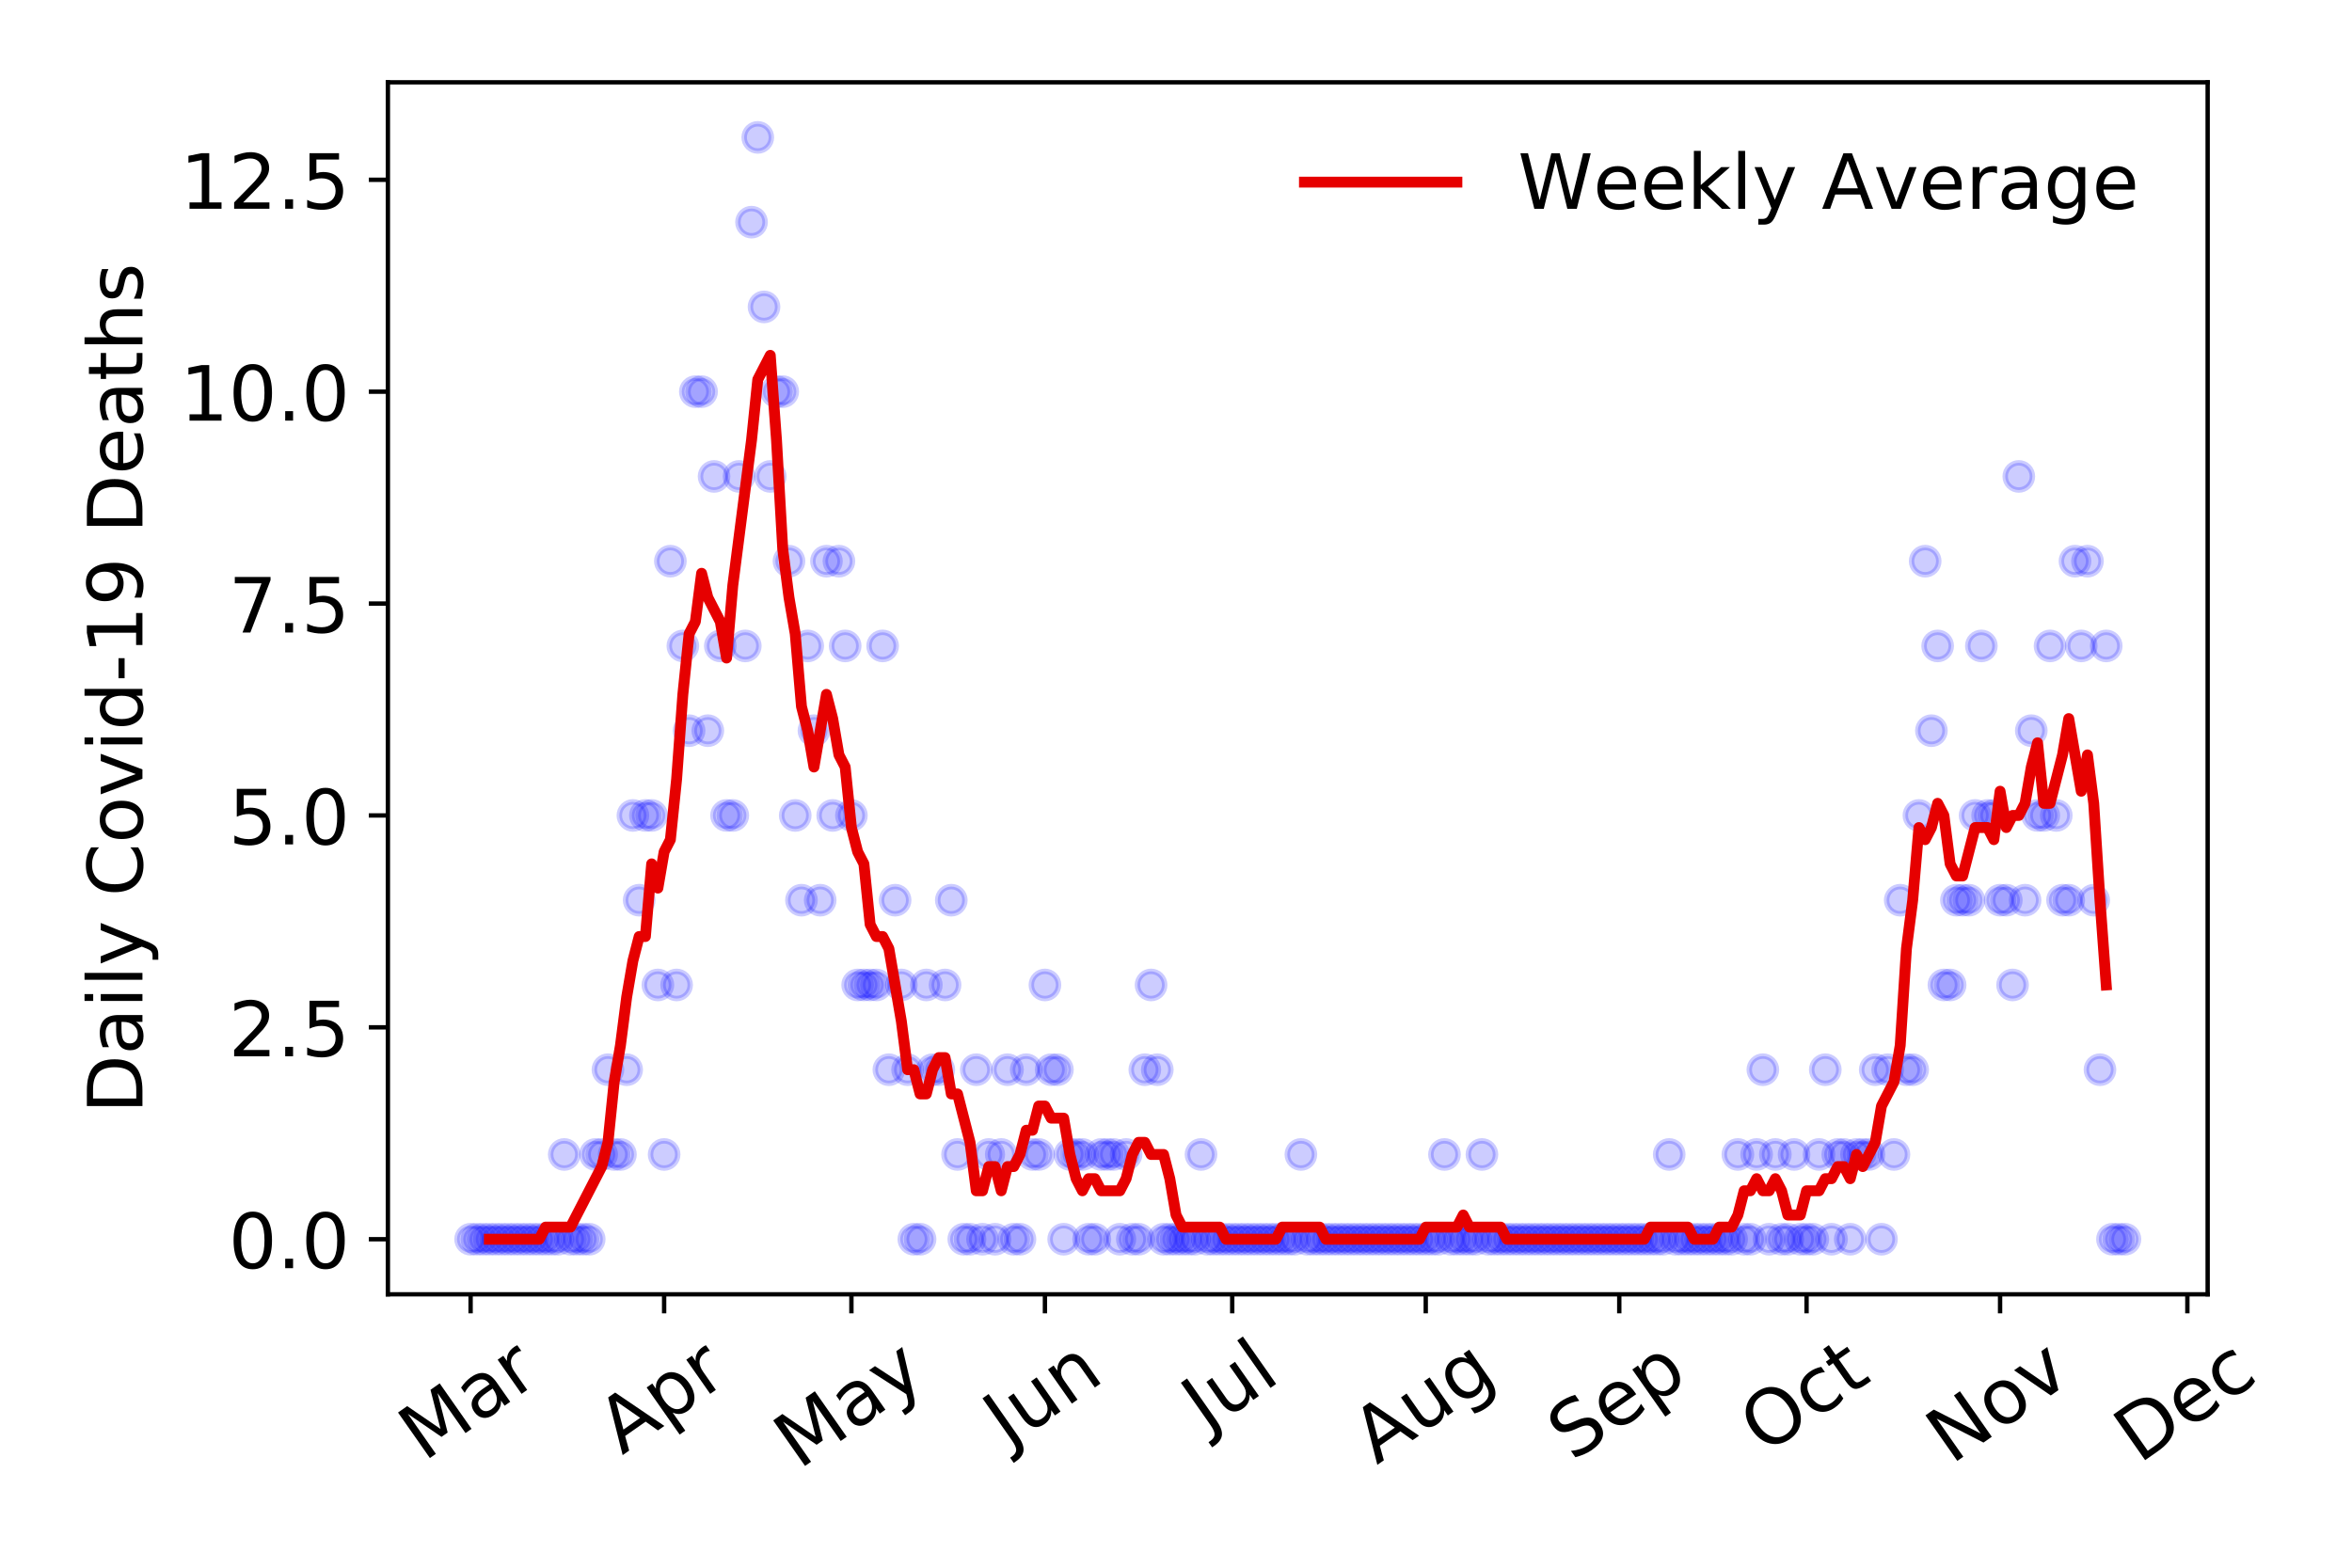 <?xml version="1.0" encoding="utf-8" standalone="no"?>
<!DOCTYPE svg PUBLIC "-//W3C//DTD SVG 1.1//EN"
  "http://www.w3.org/Graphics/SVG/1.1/DTD/svg11.dtd">
<!-- Created with matplotlib (https://matplotlib.org/) -->
<svg height="288pt" version="1.1" viewBox="0 0 432 288" width="432pt" xmlns="http://www.w3.org/2000/svg" xmlns:xlink="http://www.w3.org/1999/xlink">
 <defs>
  <style type="text/css">
*{stroke-linecap:butt;stroke-linejoin:round;}
  </style>
 </defs>
 <g id="figure_1">
  <g id="patch_1">
   <path d="M 0 288 
L 432 288 
L 432 0 
L 0 0 
z
" style="fill:#ffffff;"/>
  </g>
  <g id="axes_1">
   <g id="patch_2">
    <path d="M 71.245 237.778 
L 405.488 237.778 
L 405.488 15.12 
L 71.245 15.12 
z
" style="fill:#ffffff;"/>
   </g>
   <g id="matplotlib.axis_1">
    <g id="xtick_1">
     <g id="line2d_1">
      <defs>
       <path d="M 0 0 
L 0 3.5 
" id="m34a165cbb8" style="stroke:#000000;stroke-width:0.8;"/>
      </defs>
      <g>
       <use style="stroke:#000000;stroke-width:0.8;" x="86.438" xlink:href="#m34a165cbb8" y="237.778"/>
      </g>
     </g>
     <g id="text_1">
      <!-- Mar -->
      <defs>
       <path d="M 9.812 72.906 
L 24.516 72.906 
L 43.109 23.297 
L 61.812 72.906 
L 76.516 72.906 
L 76.516 0 
L 66.891 0 
L 66.891 64.016 
L 48.094 14.016 
L 38.188 14.016 
L 19.391 64.016 
L 19.391 0 
L 9.812 0 
z
" id="DejaVuSans-77"/>
       <path d="M 34.281 27.484 
Q 23.391 27.484 19.188 25 
Q 14.984 22.516 14.984 16.5 
Q 14.984 11.719 18.141 8.906 
Q 21.297 6.109 26.703 6.109 
Q 34.188 6.109 38.703 11.406 
Q 43.219 16.703 43.219 25.484 
L 43.219 27.484 
z
M 52.203 31.203 
L 52.203 0 
L 43.219 0 
L 43.219 8.297 
Q 40.141 3.328 35.547 0.953 
Q 30.953 -1.422 24.312 -1.422 
Q 15.922 -1.422 10.953 3.297 
Q 6 8.016 6 15.922 
Q 6 25.141 12.172 29.828 
Q 18.359 34.516 30.609 34.516 
L 43.219 34.516 
L 43.219 35.406 
Q 43.219 41.609 39.141 45 
Q 35.062 48.391 27.688 48.391 
Q 23 48.391 18.547 47.266 
Q 14.109 46.141 10.016 43.891 
L 10.016 52.203 
Q 14.938 54.109 19.578 55.047 
Q 24.219 56 28.609 56 
Q 40.484 56 46.344 49.844 
Q 52.203 43.703 52.203 31.203 
z
" id="DejaVuSans-97"/>
       <path d="M 41.109 46.297 
Q 39.594 47.172 37.812 47.578 
Q 36.031 48 33.891 48 
Q 26.266 48 22.188 43.047 
Q 18.109 38.094 18.109 28.812 
L 18.109 0 
L 9.078 0 
L 9.078 54.688 
L 18.109 54.688 
L 18.109 46.188 
Q 20.953 51.172 25.484 53.578 
Q 30.031 56 36.531 56 
Q 37.453 56 38.578 55.875 
Q 39.703 55.766 41.062 55.516 
z
" id="DejaVuSans-114"/>
      </defs>
      <g transform="translate(77.835 268.643)rotate(-35)scale(0.14 -0.14)">
       <use xlink:href="#DejaVuSans-77"/>
       <use x="86.279" xlink:href="#DejaVuSans-97"/>
       <use x="147.559" xlink:href="#DejaVuSans-114"/>
      </g>
     </g>
    </g>
    <g id="xtick_2">
     <g id="line2d_2">
      <g>
       <use style="stroke:#000000;stroke-width:0.8;" x="121.983" xlink:href="#m34a165cbb8" y="237.778"/>
      </g>
     </g>
     <g id="text_2">
      <!-- Apr -->
      <defs>
       <path d="M 34.188 63.188 
L 20.797 26.906 
L 47.609 26.906 
z
M 28.609 72.906 
L 39.797 72.906 
L 67.578 0 
L 57.328 0 
L 50.688 18.703 
L 17.828 18.703 
L 11.188 0 
L 0.781 0 
z
" id="DejaVuSans-65"/>
       <path d="M 18.109 8.203 
L 18.109 -20.797 
L 9.078 -20.797 
L 9.078 54.688 
L 18.109 54.688 
L 18.109 46.391 
Q 20.953 51.266 25.266 53.625 
Q 29.594 56 35.594 56 
Q 45.562 56 51.781 48.094 
Q 58.016 40.188 58.016 27.297 
Q 58.016 14.406 51.781 6.484 
Q 45.562 -1.422 35.594 -1.422 
Q 29.594 -1.422 25.266 0.953 
Q 20.953 3.328 18.109 8.203 
z
M 48.688 27.297 
Q 48.688 37.203 44.609 42.844 
Q 40.531 48.484 33.406 48.484 
Q 26.266 48.484 22.188 42.844 
Q 18.109 37.203 18.109 27.297 
Q 18.109 17.391 22.188 11.75 
Q 26.266 6.109 33.406 6.109 
Q 40.531 6.109 44.609 11.75 
Q 48.688 17.391 48.688 27.297 
z
" id="DejaVuSans-112"/>
      </defs>
      <g transform="translate(114.279 267.384)rotate(-35)scale(0.14 -0.14)">
       <use xlink:href="#DejaVuSans-65"/>
       <use x="68.408" xlink:href="#DejaVuSans-112"/>
       <use x="131.885" xlink:href="#DejaVuSans-114"/>
      </g>
     </g>
    </g>
    <g id="xtick_3">
     <g id="line2d_3">
      <g>
       <use style="stroke:#000000;stroke-width:0.8;" x="156.382" xlink:href="#m34a165cbb8" y="237.778"/>
      </g>
     </g>
     <g id="text_3">
      <!-- May -->
      <defs>
       <path d="M 32.172 -5.078 
Q 28.375 -14.844 24.75 -17.812 
Q 21.141 -20.797 15.094 -20.797 
L 7.906 -20.797 
L 7.906 -13.281 
L 13.188 -13.281 
Q 16.891 -13.281 18.938 -11.516 
Q 21 -9.766 23.484 -3.219 
L 25.094 0.875 
L 2.984 54.688 
L 12.5 54.688 
L 29.594 11.922 
L 46.688 54.688 
L 56.203 54.688 
z
" id="DejaVuSans-121"/>
      </defs>
      <g transform="translate(146.743 270.094)rotate(-35)scale(0.14 -0.14)">
       <use xlink:href="#DejaVuSans-77"/>
       <use x="86.279" xlink:href="#DejaVuSans-97"/>
       <use x="147.559" xlink:href="#DejaVuSans-121"/>
      </g>
     </g>
    </g>
    <g id="xtick_4">
     <g id="line2d_4">
      <g>
       <use style="stroke:#000000;stroke-width:0.8;" x="191.928" xlink:href="#m34a165cbb8" y="237.778"/>
      </g>
     </g>
     <g id="text_4">
      <!-- Jun -->
      <defs>
       <path d="M 9.812 72.906 
L 19.672 72.906 
L 19.672 5.078 
Q 19.672 -8.109 14.672 -14.062 
Q 9.672 -20.016 -1.422 -20.016 
L -5.172 -20.016 
L -5.172 -11.719 
L -2.094 -11.719 
Q 4.438 -11.719 7.125 -8.047 
Q 9.812 -4.391 9.812 5.078 
z
" id="DejaVuSans-74"/>
       <path d="M 8.5 21.578 
L 8.5 54.688 
L 17.484 54.688 
L 17.484 21.922 
Q 17.484 14.156 20.5 10.266 
Q 23.531 6.391 29.594 6.391 
Q 36.859 6.391 41.078 11.031 
Q 45.312 15.672 45.312 23.688 
L 45.312 54.688 
L 54.297 54.688 
L 54.297 0 
L 45.312 0 
L 45.312 8.406 
Q 42.047 3.422 37.719 1 
Q 33.406 -1.422 27.688 -1.422 
Q 18.266 -1.422 13.375 4.438 
Q 8.5 10.297 8.5 21.578 
z
M 31.109 56 
z
" id="DejaVuSans-117"/>
       <path d="M 54.891 33.016 
L 54.891 0 
L 45.906 0 
L 45.906 32.719 
Q 45.906 40.484 42.875 44.328 
Q 39.844 48.188 33.797 48.188 
Q 26.516 48.188 22.312 43.547 
Q 18.109 38.922 18.109 30.906 
L 18.109 0 
L 9.078 0 
L 9.078 54.688 
L 18.109 54.688 
L 18.109 46.188 
Q 21.344 51.125 25.703 53.562 
Q 30.078 56 35.797 56 
Q 45.219 56 50.047 50.172 
Q 54.891 44.344 54.891 33.016 
z
" id="DejaVuSans-110"/>
      </defs>
      <g transform="translate(185.184 266.039)rotate(-35)scale(0.14 -0.14)">
       <use xlink:href="#DejaVuSans-74"/>
       <use x="29.492" xlink:href="#DejaVuSans-117"/>
       <use x="92.871" xlink:href="#DejaVuSans-110"/>
      </g>
     </g>
    </g>
    <g id="xtick_5">
     <g id="line2d_5">
      <g>
       <use style="stroke:#000000;stroke-width:0.8;" x="226.327" xlink:href="#m34a165cbb8" y="237.778"/>
      </g>
     </g>
     <g id="text_5">
      <!-- Jul -->
      <defs>
       <path d="M 9.422 75.984 
L 18.406 75.984 
L 18.406 0 
L 9.422 0 
z
" id="DejaVuSans-108"/>
      </defs>
      <g transform="translate(221.624 263.181)rotate(-35)scale(0.14 -0.14)">
       <use xlink:href="#DejaVuSans-74"/>
       <use x="29.492" xlink:href="#DejaVuSans-117"/>
       <use x="92.871" xlink:href="#DejaVuSans-108"/>
      </g>
     </g>
    </g>
    <g id="xtick_6">
     <g id="line2d_6">
      <g>
       <use style="stroke:#000000;stroke-width:0.8;" x="261.872" xlink:href="#m34a165cbb8" y="237.778"/>
      </g>
     </g>
     <g id="text_6">
      <!-- Aug -->
      <defs>
       <path d="M 45.406 27.984 
Q 45.406 37.75 41.375 43.109 
Q 37.359 48.484 30.078 48.484 
Q 22.859 48.484 18.828 43.109 
Q 14.797 37.75 14.797 27.984 
Q 14.797 18.266 18.828 12.891 
Q 22.859 7.516 30.078 7.516 
Q 37.359 7.516 41.375 12.891 
Q 45.406 18.266 45.406 27.984 
z
M 54.391 6.781 
Q 54.391 -7.172 48.188 -13.984 
Q 42 -20.797 29.203 -20.797 
Q 24.469 -20.797 20.266 -20.094 
Q 16.062 -19.391 12.109 -17.922 
L 12.109 -9.188 
Q 16.062 -11.328 19.922 -12.344 
Q 23.781 -13.375 27.781 -13.375 
Q 36.625 -13.375 41.016 -8.766 
Q 45.406 -4.156 45.406 5.172 
L 45.406 9.625 
Q 42.625 4.781 38.281 2.391 
Q 33.938 0 27.875 0 
Q 17.828 0 11.672 7.656 
Q 5.516 15.328 5.516 27.984 
Q 5.516 40.672 11.672 48.328 
Q 17.828 56 27.875 56 
Q 33.938 56 38.281 53.609 
Q 42.625 51.219 45.406 46.391 
L 45.406 54.688 
L 54.391 54.688 
z
" id="DejaVuSans-103"/>
      </defs>
      <g transform="translate(252.892 269.172)rotate(-35)scale(0.14 -0.14)">
       <use xlink:href="#DejaVuSans-65"/>
       <use x="68.408" xlink:href="#DejaVuSans-117"/>
       <use x="131.787" xlink:href="#DejaVuSans-103"/>
      </g>
     </g>
    </g>
    <g id="xtick_7">
     <g id="line2d_7">
      <g>
       <use style="stroke:#000000;stroke-width:0.8;" x="297.418" xlink:href="#m34a165cbb8" y="237.778"/>
      </g>
     </g>
     <g id="text_7">
      <!-- Sep -->
      <defs>
       <path d="M 53.516 70.516 
L 53.516 60.891 
Q 47.906 63.578 42.922 64.891 
Q 37.938 66.219 33.297 66.219 
Q 25.25 66.219 20.875 63.094 
Q 16.5 59.969 16.5 54.203 
Q 16.5 49.359 19.406 46.891 
Q 22.312 44.438 30.422 42.922 
L 36.375 41.703 
Q 47.406 39.594 52.656 34.297 
Q 57.906 29 57.906 20.125 
Q 57.906 9.516 50.797 4.047 
Q 43.703 -1.422 29.984 -1.422 
Q 24.812 -1.422 18.969 -0.25 
Q 13.141 0.922 6.891 3.219 
L 6.891 13.375 
Q 12.891 10.016 18.656 8.297 
Q 24.422 6.594 29.984 6.594 
Q 38.422 6.594 43.016 9.906 
Q 47.609 13.234 47.609 19.391 
Q 47.609 24.75 44.312 27.781 
Q 41.016 30.812 33.5 32.328 
L 27.484 33.5 
Q 16.453 35.688 11.516 40.375 
Q 6.594 45.062 6.594 53.422 
Q 6.594 63.094 13.406 68.656 
Q 20.219 74.219 32.172 74.219 
Q 37.312 74.219 42.625 73.281 
Q 47.953 72.359 53.516 70.516 
z
" id="DejaVuSans-83"/>
       <path d="M 56.203 29.594 
L 56.203 25.203 
L 14.891 25.203 
Q 15.484 15.922 20.484 11.062 
Q 25.484 6.203 34.422 6.203 
Q 39.594 6.203 44.453 7.469 
Q 49.312 8.734 54.109 11.281 
L 54.109 2.781 
Q 49.266 0.734 44.188 -0.344 
Q 39.109 -1.422 33.891 -1.422 
Q 20.797 -1.422 13.156 6.188 
Q 5.516 13.812 5.516 26.812 
Q 5.516 40.234 12.766 48.109 
Q 20.016 56 32.328 56 
Q 43.359 56 49.781 48.891 
Q 56.203 41.797 56.203 29.594 
z
M 47.219 32.234 
Q 47.125 39.594 43.094 43.984 
Q 39.062 48.391 32.422 48.391 
Q 24.906 48.391 20.391 44.141 
Q 15.875 39.891 15.188 32.172 
z
" id="DejaVuSans-101"/>
      </defs>
      <g transform="translate(288.825 268.629)rotate(-35)scale(0.14 -0.14)">
       <use xlink:href="#DejaVuSans-83"/>
       <use x="63.477" xlink:href="#DejaVuSans-101"/>
       <use x="125" xlink:href="#DejaVuSans-112"/>
      </g>
     </g>
    </g>
    <g id="xtick_8">
     <g id="line2d_8">
      <g>
       <use style="stroke:#000000;stroke-width:0.8;" x="331.817" xlink:href="#m34a165cbb8" y="237.778"/>
      </g>
     </g>
     <g id="text_8">
      <!-- Oct -->
      <defs>
       <path d="M 39.406 66.219 
Q 28.656 66.219 22.328 58.203 
Q 16.016 50.203 16.016 36.375 
Q 16.016 22.609 22.328 14.594 
Q 28.656 6.594 39.406 6.594 
Q 50.141 6.594 56.422 14.594 
Q 62.703 22.609 62.703 36.375 
Q 62.703 50.203 56.422 58.203 
Q 50.141 66.219 39.406 66.219 
z
M 39.406 74.219 
Q 54.734 74.219 63.906 63.938 
Q 73.094 53.656 73.094 36.375 
Q 73.094 19.141 63.906 8.859 
Q 54.734 -1.422 39.406 -1.422 
Q 24.031 -1.422 14.812 8.828 
Q 5.609 19.094 5.609 36.375 
Q 5.609 53.656 14.812 63.938 
Q 24.031 74.219 39.406 74.219 
z
" id="DejaVuSans-79"/>
       <path d="M 48.781 52.594 
L 48.781 44.188 
Q 44.969 46.297 41.141 47.344 
Q 37.312 48.391 33.406 48.391 
Q 24.656 48.391 19.812 42.844 
Q 14.984 37.312 14.984 27.297 
Q 14.984 17.281 19.812 11.734 
Q 24.656 6.203 33.406 6.203 
Q 37.312 6.203 41.141 7.25 
Q 44.969 8.297 48.781 10.406 
L 48.781 2.094 
Q 45.016 0.344 40.984 -0.531 
Q 36.969 -1.422 32.422 -1.422 
Q 20.062 -1.422 12.781 6.344 
Q 5.516 14.109 5.516 27.297 
Q 5.516 40.672 12.859 48.328 
Q 20.219 56 33.016 56 
Q 37.156 56 41.109 55.141 
Q 45.062 54.297 48.781 52.594 
z
" id="DejaVuSans-99"/>
       <path d="M 18.312 70.219 
L 18.312 54.688 
L 36.812 54.688 
L 36.812 47.703 
L 18.312 47.703 
L 18.312 18.016 
Q 18.312 11.328 20.141 9.422 
Q 21.969 7.516 27.594 7.516 
L 36.812 7.516 
L 36.812 0 
L 27.594 0 
Q 17.188 0 13.234 3.875 
Q 9.281 7.766 9.281 18.016 
L 9.281 47.703 
L 2.688 47.703 
L 2.688 54.688 
L 9.281 54.688 
L 9.281 70.219 
z
" id="DejaVuSans-116"/>
      </defs>
      <g transform="translate(324.118 267.377)rotate(-35)scale(0.14 -0.14)">
       <use xlink:href="#DejaVuSans-79"/>
       <use x="78.711" xlink:href="#DejaVuSans-99"/>
       <use x="133.691" xlink:href="#DejaVuSans-116"/>
      </g>
     </g>
    </g>
    <g id="xtick_9">
     <g id="line2d_9">
      <g>
       <use style="stroke:#000000;stroke-width:0.8;" x="367.362" xlink:href="#m34a165cbb8" y="237.778"/>
      </g>
     </g>
     <g id="text_9">
      <!-- Nov -->
      <defs>
       <path d="M 9.812 72.906 
L 23.094 72.906 
L 55.422 11.922 
L 55.422 72.906 
L 64.984 72.906 
L 64.984 0 
L 51.703 0 
L 19.391 60.984 
L 19.391 0 
L 9.812 0 
z
" id="DejaVuSans-78"/>
       <path d="M 30.609 48.391 
Q 23.391 48.391 19.188 42.75 
Q 14.984 37.109 14.984 27.297 
Q 14.984 17.484 19.156 11.844 
Q 23.344 6.203 30.609 6.203 
Q 37.797 6.203 41.984 11.859 
Q 46.188 17.531 46.188 27.297 
Q 46.188 37.016 41.984 42.703 
Q 37.797 48.391 30.609 48.391 
z
M 30.609 56 
Q 42.328 56 49.016 48.375 
Q 55.719 40.766 55.719 27.297 
Q 55.719 13.875 49.016 6.219 
Q 42.328 -1.422 30.609 -1.422 
Q 18.844 -1.422 12.172 6.219 
Q 5.516 13.875 5.516 27.297 
Q 5.516 40.766 12.172 48.375 
Q 18.844 56 30.609 56 
z
" id="DejaVuSans-111"/>
       <path d="M 2.984 54.688 
L 12.5 54.688 
L 29.594 8.797 
L 46.688 54.688 
L 56.203 54.688 
L 35.688 0 
L 23.484 0 
z
" id="DejaVuSans-118"/>
      </defs>
      <g transform="translate(358.386 269.166)rotate(-35)scale(0.14 -0.14)">
       <use xlink:href="#DejaVuSans-78"/>
       <use x="74.805" xlink:href="#DejaVuSans-111"/>
       <use x="135.986" xlink:href="#DejaVuSans-118"/>
      </g>
     </g>
    </g>
    <g id="xtick_10">
     <g id="line2d_10">
      <g>
       <use style="stroke:#000000;stroke-width:0.8;" x="401.761" xlink:href="#m34a165cbb8" y="237.778"/>
      </g>
     </g>
     <g id="text_10">
      <!-- Dec -->
      <defs>
       <path d="M 19.672 64.797 
L 19.672 8.109 
L 31.594 8.109 
Q 46.688 8.109 53.688 14.938 
Q 60.688 21.781 60.688 36.531 
Q 60.688 51.172 53.688 57.984 
Q 46.688 64.797 31.594 64.797 
z
M 9.812 72.906 
L 30.078 72.906 
Q 51.266 72.906 61.172 64.094 
Q 71.094 55.281 71.094 36.531 
Q 71.094 17.672 61.125 8.828 
Q 51.172 0 30.078 0 
L 9.812 0 
z
" id="DejaVuSans-68"/>
      </defs>
      <g transform="translate(392.881 269.032)rotate(-35)scale(0.14 -0.14)">
       <use xlink:href="#DejaVuSans-68"/>
       <use x="77.002" xlink:href="#DejaVuSans-101"/>
       <use x="138.525" xlink:href="#DejaVuSans-99"/>
      </g>
     </g>
    </g>
   </g>
   <g id="matplotlib.axis_2">
    <g id="ytick_1">
     <g id="line2d_11">
      <defs>
       <path d="M 0 0 
L -3.5 0 
" id="mc82d031a89" style="stroke:#000000;stroke-width:0.8;"/>
      </defs>
      <g>
       <use style="stroke:#000000;stroke-width:0.8;" x="71.245" xlink:href="#mc82d031a89" y="227.657"/>
      </g>
     </g>
     <g id="text_11">
      <!-- 0.0 -->
      <defs>
       <path d="M 31.781 66.406 
Q 24.172 66.406 20.328 58.906 
Q 16.5 51.422 16.5 36.375 
Q 16.5 21.391 20.328 13.891 
Q 24.172 6.391 31.781 6.391 
Q 39.453 6.391 43.281 13.891 
Q 47.125 21.391 47.125 36.375 
Q 47.125 51.422 43.281 58.906 
Q 39.453 66.406 31.781 66.406 
z
M 31.781 74.219 
Q 44.047 74.219 50.516 64.516 
Q 56.984 54.828 56.984 36.375 
Q 56.984 17.969 50.516 8.266 
Q 44.047 -1.422 31.781 -1.422 
Q 19.531 -1.422 13.062 8.266 
Q 6.594 17.969 6.594 36.375 
Q 6.594 54.828 13.062 64.516 
Q 19.531 74.219 31.781 74.219 
z
" id="DejaVuSans-48"/>
       <path d="M 10.688 12.406 
L 21 12.406 
L 21 0 
L 10.688 0 
z
" id="DejaVuSans-46"/>
      </defs>
      <g transform="translate(41.981 232.976)scale(0.14 -0.14)">
       <use xlink:href="#DejaVuSans-48"/>
       <use x="63.623" xlink:href="#DejaVuSans-46"/>
       <use x="95.41" xlink:href="#DejaVuSans-48"/>
      </g>
     </g>
    </g>
    <g id="ytick_2">
     <g id="line2d_12">
      <g>
       <use style="stroke:#000000;stroke-width:0.8;" x="71.245" xlink:href="#mc82d031a89" y="188.731"/>
      </g>
     </g>
     <g id="text_12">
      <!-- 2.5 -->
      <defs>
       <path d="M 19.188 8.297 
L 53.609 8.297 
L 53.609 0 
L 7.328 0 
L 7.328 8.297 
Q 12.938 14.109 22.625 23.891 
Q 32.328 33.688 34.812 36.531 
Q 39.547 41.844 41.422 45.531 
Q 43.312 49.219 43.312 52.781 
Q 43.312 58.594 39.234 62.25 
Q 35.156 65.922 28.609 65.922 
Q 23.969 65.922 18.812 64.312 
Q 13.672 62.703 7.812 59.422 
L 7.812 69.391 
Q 13.766 71.781 18.938 73 
Q 24.125 74.219 28.422 74.219 
Q 39.75 74.219 46.484 68.547 
Q 53.219 62.891 53.219 53.422 
Q 53.219 48.922 51.531 44.891 
Q 49.859 40.875 45.406 35.406 
Q 44.188 33.984 37.641 27.219 
Q 31.109 20.453 19.188 8.297 
z
" id="DejaVuSans-50"/>
       <path d="M 10.797 72.906 
L 49.516 72.906 
L 49.516 64.594 
L 19.828 64.594 
L 19.828 46.734 
Q 21.969 47.469 24.109 47.828 
Q 26.266 48.188 28.422 48.188 
Q 40.625 48.188 47.75 41.5 
Q 54.891 34.812 54.891 23.391 
Q 54.891 11.625 47.562 5.094 
Q 40.234 -1.422 26.906 -1.422 
Q 22.312 -1.422 17.547 -0.641 
Q 12.797 0.141 7.719 1.703 
L 7.719 11.625 
Q 12.109 9.234 16.797 8.062 
Q 21.484 6.891 26.703 6.891 
Q 35.156 6.891 40.078 11.328 
Q 45.016 15.766 45.016 23.391 
Q 45.016 31 40.078 35.438 
Q 35.156 39.891 26.703 39.891 
Q 22.75 39.891 18.812 39.016 
Q 14.891 38.141 10.797 36.281 
z
" id="DejaVuSans-53"/>
      </defs>
      <g transform="translate(41.981 194.05)scale(0.14 -0.14)">
       <use xlink:href="#DejaVuSans-50"/>
       <use x="63.623" xlink:href="#DejaVuSans-46"/>
       <use x="95.41" xlink:href="#DejaVuSans-53"/>
      </g>
     </g>
    </g>
    <g id="ytick_3">
     <g id="line2d_13">
      <g>
       <use style="stroke:#000000;stroke-width:0.8;" x="71.245" xlink:href="#mc82d031a89" y="149.805"/>
      </g>
     </g>
     <g id="text_13">
      <!-- 5.0 -->
      <g transform="translate(41.981 155.124)scale(0.14 -0.14)">
       <use xlink:href="#DejaVuSans-53"/>
       <use x="63.623" xlink:href="#DejaVuSans-46"/>
       <use x="95.41" xlink:href="#DejaVuSans-48"/>
      </g>
     </g>
    </g>
    <g id="ytick_4">
     <g id="line2d_14">
      <g>
       <use style="stroke:#000000;stroke-width:0.8;" x="71.245" xlink:href="#mc82d031a89" y="110.879"/>
      </g>
     </g>
     <g id="text_14">
      <!-- 7.5 -->
      <defs>
       <path d="M 8.203 72.906 
L 55.078 72.906 
L 55.078 68.703 
L 28.609 0 
L 18.312 0 
L 43.219 64.594 
L 8.203 64.594 
z
" id="DejaVuSans-55"/>
      </defs>
      <g transform="translate(41.981 116.197)scale(0.14 -0.14)">
       <use xlink:href="#DejaVuSans-55"/>
       <use x="63.623" xlink:href="#DejaVuSans-46"/>
       <use x="95.41" xlink:href="#DejaVuSans-53"/>
      </g>
     </g>
    </g>
    <g id="ytick_5">
     <g id="line2d_15">
      <g>
       <use style="stroke:#000000;stroke-width:0.8;" x="71.245" xlink:href="#mc82d031a89" y="71.952"/>
      </g>
     </g>
     <g id="text_15">
      <!-- 10.0 -->
      <defs>
       <path d="M 12.406 8.297 
L 28.516 8.297 
L 28.516 63.922 
L 10.984 60.406 
L 10.984 69.391 
L 28.422 72.906 
L 38.281 72.906 
L 38.281 8.297 
L 54.391 8.297 
L 54.391 0 
L 12.406 0 
z
" id="DejaVuSans-49"/>
      </defs>
      <g transform="translate(33.073 77.271)scale(0.14 -0.14)">
       <use xlink:href="#DejaVuSans-49"/>
       <use x="63.623" xlink:href="#DejaVuSans-48"/>
       <use x="127.246" xlink:href="#DejaVuSans-46"/>
       <use x="159.033" xlink:href="#DejaVuSans-48"/>
      </g>
     </g>
    </g>
    <g id="ytick_6">
     <g id="line2d_16">
      <g>
       <use style="stroke:#000000;stroke-width:0.8;" x="71.245" xlink:href="#mc82d031a89" y="33.026"/>
      </g>
     </g>
     <g id="text_16">
      <!-- 12.5 -->
      <g transform="translate(33.073 38.345)scale(0.14 -0.14)">
       <use xlink:href="#DejaVuSans-49"/>
       <use x="63.623" xlink:href="#DejaVuSans-50"/>
       <use x="127.246" xlink:href="#DejaVuSans-46"/>
       <use x="159.033" xlink:href="#DejaVuSans-53"/>
      </g>
     </g>
    </g>
    <g id="text_17">
     <!-- Daily Covid-19 Deaths -->
     <defs>
      <path d="M 9.422 54.688 
L 18.406 54.688 
L 18.406 0 
L 9.422 0 
z
M 9.422 75.984 
L 18.406 75.984 
L 18.406 64.594 
L 9.422 64.594 
z
" id="DejaVuSans-105"/>
      <path id="DejaVuSans-32"/>
      <path d="M 64.406 67.281 
L 64.406 56.891 
Q 59.422 61.531 53.781 63.812 
Q 48.141 66.109 41.797 66.109 
Q 29.297 66.109 22.656 58.469 
Q 16.016 50.828 16.016 36.375 
Q 16.016 21.969 22.656 14.328 
Q 29.297 6.688 41.797 6.688 
Q 48.141 6.688 53.781 8.984 
Q 59.422 11.281 64.406 15.922 
L 64.406 5.609 
Q 59.234 2.094 53.438 0.328 
Q 47.656 -1.422 41.219 -1.422 
Q 24.656 -1.422 15.125 8.703 
Q 5.609 18.844 5.609 36.375 
Q 5.609 53.953 15.125 64.078 
Q 24.656 74.219 41.219 74.219 
Q 47.75 74.219 53.531 72.484 
Q 59.328 70.75 64.406 67.281 
z
" id="DejaVuSans-67"/>
      <path d="M 45.406 46.391 
L 45.406 75.984 
L 54.391 75.984 
L 54.391 0 
L 45.406 0 
L 45.406 8.203 
Q 42.578 3.328 38.25 0.953 
Q 33.938 -1.422 27.875 -1.422 
Q 17.969 -1.422 11.734 6.484 
Q 5.516 14.406 5.516 27.297 
Q 5.516 40.188 11.734 48.094 
Q 17.969 56 27.875 56 
Q 33.938 56 38.25 53.625 
Q 42.578 51.266 45.406 46.391 
z
M 14.797 27.297 
Q 14.797 17.391 18.875 11.75 
Q 22.953 6.109 30.078 6.109 
Q 37.203 6.109 41.297 11.75 
Q 45.406 17.391 45.406 27.297 
Q 45.406 37.203 41.297 42.844 
Q 37.203 48.484 30.078 48.484 
Q 22.953 48.484 18.875 42.844 
Q 14.797 37.203 14.797 27.297 
z
" id="DejaVuSans-100"/>
      <path d="M 4.891 31.391 
L 31.203 31.391 
L 31.203 23.391 
L 4.891 23.391 
z
" id="DejaVuSans-45"/>
      <path d="M 10.984 1.516 
L 10.984 10.5 
Q 14.703 8.734 18.5 7.812 
Q 22.312 6.891 25.984 6.891 
Q 35.75 6.891 40.891 13.453 
Q 46.047 20.016 46.781 33.406 
Q 43.953 29.203 39.594 26.953 
Q 35.25 24.703 29.984 24.703 
Q 19.047 24.703 12.672 31.312 
Q 6.297 37.938 6.297 49.422 
Q 6.297 60.641 12.938 67.422 
Q 19.578 74.219 30.609 74.219 
Q 43.266 74.219 49.922 64.516 
Q 56.594 54.828 56.594 36.375 
Q 56.594 19.141 48.406 8.859 
Q 40.234 -1.422 26.422 -1.422 
Q 22.703 -1.422 18.891 -0.688 
Q 15.094 0.047 10.984 1.516 
z
M 30.609 32.422 
Q 37.25 32.422 41.125 36.953 
Q 45.016 41.5 45.016 49.422 
Q 45.016 57.281 41.125 61.844 
Q 37.25 66.406 30.609 66.406 
Q 23.969 66.406 20.094 61.844 
Q 16.219 57.281 16.219 49.422 
Q 16.219 41.5 20.094 36.953 
Q 23.969 32.422 30.609 32.422 
z
" id="DejaVuSans-57"/>
      <path d="M 54.891 33.016 
L 54.891 0 
L 45.906 0 
L 45.906 32.719 
Q 45.906 40.484 42.875 44.328 
Q 39.844 48.188 33.797 48.188 
Q 26.516 48.188 22.312 43.547 
Q 18.109 38.922 18.109 30.906 
L 18.109 0 
L 9.078 0 
L 9.078 75.984 
L 18.109 75.984 
L 18.109 46.188 
Q 21.344 51.125 25.703 53.562 
Q 30.078 56 35.797 56 
Q 45.219 56 50.047 50.172 
Q 54.891 44.344 54.891 33.016 
z
" id="DejaVuSans-104"/>
      <path d="M 44.281 53.078 
L 44.281 44.578 
Q 40.484 46.531 36.375 47.5 
Q 32.281 48.484 27.875 48.484 
Q 21.188 48.484 17.844 46.438 
Q 14.5 44.391 14.5 40.281 
Q 14.5 37.156 16.891 35.375 
Q 19.281 33.594 26.516 31.984 
L 29.594 31.297 
Q 39.156 29.25 43.188 25.516 
Q 47.219 21.781 47.219 15.094 
Q 47.219 7.469 41.188 3.016 
Q 35.156 -1.422 24.609 -1.422 
Q 20.219 -1.422 15.453 -0.562 
Q 10.688 0.297 5.422 2 
L 5.422 11.281 
Q 10.406 8.688 15.234 7.391 
Q 20.062 6.109 24.812 6.109 
Q 31.156 6.109 34.562 8.281 
Q 37.984 10.453 37.984 14.406 
Q 37.984 18.062 35.516 20.016 
Q 33.062 21.969 24.703 23.781 
L 21.578 24.516 
Q 13.234 26.266 9.516 29.906 
Q 5.812 33.547 5.812 39.891 
Q 5.812 47.609 11.281 51.797 
Q 16.75 56 26.812 56 
Q 31.781 56 36.172 55.266 
Q 40.578 54.547 44.281 53.078 
z
" id="DejaVuSans-115"/>
     </defs>
     <g transform="translate(26.162 204.56)rotate(-90)scale(0.14 -0.14)">
      <use xlink:href="#DejaVuSans-68"/>
      <use x="77.002" xlink:href="#DejaVuSans-97"/>
      <use x="138.281" xlink:href="#DejaVuSans-105"/>
      <use x="166.064" xlink:href="#DejaVuSans-108"/>
      <use x="193.848" xlink:href="#DejaVuSans-121"/>
      <use x="253.027" xlink:href="#DejaVuSans-32"/>
      <use x="284.814" xlink:href="#DejaVuSans-67"/>
      <use x="354.639" xlink:href="#DejaVuSans-111"/>
      <use x="415.82" xlink:href="#DejaVuSans-118"/>
      <use x="475" xlink:href="#DejaVuSans-105"/>
      <use x="502.783" xlink:href="#DejaVuSans-100"/>
      <use x="566.26" xlink:href="#DejaVuSans-45"/>
      <use x="602.344" xlink:href="#DejaVuSans-49"/>
      <use x="665.967" xlink:href="#DejaVuSans-57"/>
      <use x="729.59" xlink:href="#DejaVuSans-32"/>
      <use x="761.377" xlink:href="#DejaVuSans-68"/>
      <use x="838.379" xlink:href="#DejaVuSans-101"/>
      <use x="899.902" xlink:href="#DejaVuSans-97"/>
      <use x="961.182" xlink:href="#DejaVuSans-116"/>
      <use x="1000.391" xlink:href="#DejaVuSans-104"/>
      <use x="1063.77" xlink:href="#DejaVuSans-115"/>
     </g>
    </g>
   </g>
   <g id="line2d_17">
    <defs>
     <path d="M 0 2.5 
C 0.663 2.5 1.299 2.237 1.768 1.768 
C 2.237 1.299 2.5 0.663 2.5 0 
C 2.5 -0.663 2.237 -1.299 1.768 -1.768 
C 1.299 -2.237 0.663 -2.5 0 -2.5 
C -0.663 -2.5 -1.299 -2.237 -1.768 -1.768 
C -2.237 -1.299 -2.5 -0.663 -2.5 0 
C -2.5 0.663 -2.237 1.299 -1.768 1.768 
C -1.299 2.237 -0.663 2.5 0 2.5 
z
" id="m670e2a4d7f" style="stroke:#0000ff;stroke-opacity:0.2;"/>
    </defs>
    <g clip-path="url(#p92aaaaf8e3)">
     <use style="fill:#0000ff;fill-opacity:0.2;stroke:#0000ff;stroke-opacity:0.2;" x="86.438" xlink:href="#m670e2a4d7f" y="227.657"/>
     <use style="fill:#0000ff;fill-opacity:0.2;stroke:#0000ff;stroke-opacity:0.2;" x="87.584" xlink:href="#m670e2a4d7f" y="227.657"/>
     <use style="fill:#0000ff;fill-opacity:0.2;stroke:#0000ff;stroke-opacity:0.2;" x="88.731" xlink:href="#m670e2a4d7f" y="227.657"/>
     <use style="fill:#0000ff;fill-opacity:0.2;stroke:#0000ff;stroke-opacity:0.2;" x="89.878" xlink:href="#m670e2a4d7f" y="227.657"/>
     <use style="fill:#0000ff;fill-opacity:0.2;stroke:#0000ff;stroke-opacity:0.2;" x="91.024" xlink:href="#m670e2a4d7f" y="227.657"/>
     <use style="fill:#0000ff;fill-opacity:0.2;stroke:#0000ff;stroke-opacity:0.2;" x="92.171" xlink:href="#m670e2a4d7f" y="227.657"/>
     <use style="fill:#0000ff;fill-opacity:0.2;stroke:#0000ff;stroke-opacity:0.2;" x="93.318" xlink:href="#m670e2a4d7f" y="227.657"/>
     <use style="fill:#0000ff;fill-opacity:0.2;stroke:#0000ff;stroke-opacity:0.2;" x="94.464" xlink:href="#m670e2a4d7f" y="227.657"/>
     <use style="fill:#0000ff;fill-opacity:0.2;stroke:#0000ff;stroke-opacity:0.2;" x="95.611" xlink:href="#m670e2a4d7f" y="227.657"/>
     <use style="fill:#0000ff;fill-opacity:0.2;stroke:#0000ff;stroke-opacity:0.2;" x="96.758" xlink:href="#m670e2a4d7f" y="227.657"/>
     <use style="fill:#0000ff;fill-opacity:0.2;stroke:#0000ff;stroke-opacity:0.2;" x="97.904" xlink:href="#m670e2a4d7f" y="227.657"/>
     <use style="fill:#0000ff;fill-opacity:0.2;stroke:#0000ff;stroke-opacity:0.2;" x="99.051" xlink:href="#m670e2a4d7f" y="227.657"/>
     <use style="fill:#0000ff;fill-opacity:0.2;stroke:#0000ff;stroke-opacity:0.2;" x="100.197" xlink:href="#m670e2a4d7f" y="227.657"/>
     <use style="fill:#0000ff;fill-opacity:0.2;stroke:#0000ff;stroke-opacity:0.2;" x="101.344" xlink:href="#m670e2a4d7f" y="227.657"/>
     <use style="fill:#0000ff;fill-opacity:0.2;stroke:#0000ff;stroke-opacity:0.2;" x="102.491" xlink:href="#m670e2a4d7f" y="227.657"/>
     <use style="fill:#0000ff;fill-opacity:0.2;stroke:#0000ff;stroke-opacity:0.2;" x="103.637" xlink:href="#m670e2a4d7f" y="212.087"/>
     <use style="fill:#0000ff;fill-opacity:0.2;stroke:#0000ff;stroke-opacity:0.2;" x="104.784" xlink:href="#m670e2a4d7f" y="227.657"/>
     <use style="fill:#0000ff;fill-opacity:0.2;stroke:#0000ff;stroke-opacity:0.2;" x="105.931" xlink:href="#m670e2a4d7f" y="227.657"/>
     <use style="fill:#0000ff;fill-opacity:0.2;stroke:#0000ff;stroke-opacity:0.2;" x="107.077" xlink:href="#m670e2a4d7f" y="227.657"/>
     <use style="fill:#0000ff;fill-opacity:0.2;stroke:#0000ff;stroke-opacity:0.2;" x="108.224" xlink:href="#m670e2a4d7f" y="227.657"/>
     <use style="fill:#0000ff;fill-opacity:0.2;stroke:#0000ff;stroke-opacity:0.2;" x="109.37" xlink:href="#m670e2a4d7f" y="212.087"/>
     <use style="fill:#0000ff;fill-opacity:0.2;stroke:#0000ff;stroke-opacity:0.2;" x="110.517" xlink:href="#m670e2a4d7f" y="212.087"/>
     <use style="fill:#0000ff;fill-opacity:0.2;stroke:#0000ff;stroke-opacity:0.2;" x="111.664" xlink:href="#m670e2a4d7f" y="196.516"/>
     <use style="fill:#0000ff;fill-opacity:0.2;stroke:#0000ff;stroke-opacity:0.2;" x="112.81" xlink:href="#m670e2a4d7f" y="212.087"/>
     <use style="fill:#0000ff;fill-opacity:0.2;stroke:#0000ff;stroke-opacity:0.2;" x="113.957" xlink:href="#m670e2a4d7f" y="212.087"/>
     <use style="fill:#0000ff;fill-opacity:0.2;stroke:#0000ff;stroke-opacity:0.2;" x="115.104" xlink:href="#m670e2a4d7f" y="196.516"/>
     <use style="fill:#0000ff;fill-opacity:0.2;stroke:#0000ff;stroke-opacity:0.2;" x="116.25" xlink:href="#m670e2a4d7f" y="149.805"/>
     <use style="fill:#0000ff;fill-opacity:0.2;stroke:#0000ff;stroke-opacity:0.2;" x="117.397" xlink:href="#m670e2a4d7f" y="165.375"/>
     <use style="fill:#0000ff;fill-opacity:0.2;stroke:#0000ff;stroke-opacity:0.2;" x="118.544" xlink:href="#m670e2a4d7f" y="149.805"/>
     <use style="fill:#0000ff;fill-opacity:0.2;stroke:#0000ff;stroke-opacity:0.2;" x="119.69" xlink:href="#m670e2a4d7f" y="149.805"/>
     <use style="fill:#0000ff;fill-opacity:0.2;stroke:#0000ff;stroke-opacity:0.2;" x="120.837" xlink:href="#m670e2a4d7f" y="180.946"/>
     <use style="fill:#0000ff;fill-opacity:0.2;stroke:#0000ff;stroke-opacity:0.2;" x="121.983" xlink:href="#m670e2a4d7f" y="212.087"/>
     <use style="fill:#0000ff;fill-opacity:0.2;stroke:#0000ff;stroke-opacity:0.2;" x="123.13" xlink:href="#m670e2a4d7f" y="103.093"/>
     <use style="fill:#0000ff;fill-opacity:0.2;stroke:#0000ff;stroke-opacity:0.2;" x="124.277" xlink:href="#m670e2a4d7f" y="180.946"/>
     <use style="fill:#0000ff;fill-opacity:0.2;stroke:#0000ff;stroke-opacity:0.2;" x="125.423" xlink:href="#m670e2a4d7f" y="118.664"/>
     <use style="fill:#0000ff;fill-opacity:0.2;stroke:#0000ff;stroke-opacity:0.2;" x="126.57" xlink:href="#m670e2a4d7f" y="134.234"/>
     <use style="fill:#0000ff;fill-opacity:0.2;stroke:#0000ff;stroke-opacity:0.2;" x="127.717" xlink:href="#m670e2a4d7f" y="71.952"/>
     <use style="fill:#0000ff;fill-opacity:0.2;stroke:#0000ff;stroke-opacity:0.2;" x="128.863" xlink:href="#m670e2a4d7f" y="71.952"/>
     <use style="fill:#0000ff;fill-opacity:0.2;stroke:#0000ff;stroke-opacity:0.2;" x="130.01" xlink:href="#m670e2a4d7f" y="134.234"/>
     <use style="fill:#0000ff;fill-opacity:0.2;stroke:#0000ff;stroke-opacity:0.2;" x="131.156" xlink:href="#m670e2a4d7f" y="87.523"/>
     <use style="fill:#0000ff;fill-opacity:0.2;stroke:#0000ff;stroke-opacity:0.2;" x="132.303" xlink:href="#m670e2a4d7f" y="118.664"/>
     <use style="fill:#0000ff;fill-opacity:0.2;stroke:#0000ff;stroke-opacity:0.2;" x="133.45" xlink:href="#m670e2a4d7f" y="149.805"/>
     <use style="fill:#0000ff;fill-opacity:0.2;stroke:#0000ff;stroke-opacity:0.2;" x="134.596" xlink:href="#m670e2a4d7f" y="149.805"/>
     <use style="fill:#0000ff;fill-opacity:0.2;stroke:#0000ff;stroke-opacity:0.2;" x="135.743" xlink:href="#m670e2a4d7f" y="87.523"/>
     <use style="fill:#0000ff;fill-opacity:0.2;stroke:#0000ff;stroke-opacity:0.2;" x="136.89" xlink:href="#m670e2a4d7f" y="118.664"/>
     <use style="fill:#0000ff;fill-opacity:0.2;stroke:#0000ff;stroke-opacity:0.2;" x="138.036" xlink:href="#m670e2a4d7f" y="40.811"/>
     <use style="fill:#0000ff;fill-opacity:0.2;stroke:#0000ff;stroke-opacity:0.2;" x="139.183" xlink:href="#m670e2a4d7f" y="25.241"/>
     <use style="fill:#0000ff;fill-opacity:0.2;stroke:#0000ff;stroke-opacity:0.2;" x="140.33" xlink:href="#m670e2a4d7f" y="56.382"/>
     <use style="fill:#0000ff;fill-opacity:0.2;stroke:#0000ff;stroke-opacity:0.2;" x="141.476" xlink:href="#m670e2a4d7f" y="87.523"/>
     <use style="fill:#0000ff;fill-opacity:0.2;stroke:#0000ff;stroke-opacity:0.2;" x="142.623" xlink:href="#m670e2a4d7f" y="71.952"/>
     <use style="fill:#0000ff;fill-opacity:0.2;stroke:#0000ff;stroke-opacity:0.2;" x="143.769" xlink:href="#m670e2a4d7f" y="71.952"/>
     <use style="fill:#0000ff;fill-opacity:0.2;stroke:#0000ff;stroke-opacity:0.2;" x="144.916" xlink:href="#m670e2a4d7f" y="103.093"/>
     <use style="fill:#0000ff;fill-opacity:0.2;stroke:#0000ff;stroke-opacity:0.2;" x="146.063" xlink:href="#m670e2a4d7f" y="149.805"/>
     <use style="fill:#0000ff;fill-opacity:0.2;stroke:#0000ff;stroke-opacity:0.2;" x="147.209" xlink:href="#m670e2a4d7f" y="165.375"/>
     <use style="fill:#0000ff;fill-opacity:0.2;stroke:#0000ff;stroke-opacity:0.2;" x="148.356" xlink:href="#m670e2a4d7f" y="118.664"/>
     <use style="fill:#0000ff;fill-opacity:0.2;stroke:#0000ff;stroke-opacity:0.2;" x="149.503" xlink:href="#m670e2a4d7f" y="134.234"/>
     <use style="fill:#0000ff;fill-opacity:0.2;stroke:#0000ff;stroke-opacity:0.2;" x="150.649" xlink:href="#m670e2a4d7f" y="165.375"/>
     <use style="fill:#0000ff;fill-opacity:0.2;stroke:#0000ff;stroke-opacity:0.2;" x="151.796" xlink:href="#m670e2a4d7f" y="103.093"/>
     <use style="fill:#0000ff;fill-opacity:0.2;stroke:#0000ff;stroke-opacity:0.2;" x="152.942" xlink:href="#m670e2a4d7f" y="149.805"/>
     <use style="fill:#0000ff;fill-opacity:0.2;stroke:#0000ff;stroke-opacity:0.2;" x="154.089" xlink:href="#m670e2a4d7f" y="103.093"/>
     <use style="fill:#0000ff;fill-opacity:0.2;stroke:#0000ff;stroke-opacity:0.2;" x="155.236" xlink:href="#m670e2a4d7f" y="118.664"/>
     <use style="fill:#0000ff;fill-opacity:0.2;stroke:#0000ff;stroke-opacity:0.2;" x="156.382" xlink:href="#m670e2a4d7f" y="149.805"/>
     <use style="fill:#0000ff;fill-opacity:0.2;stroke:#0000ff;stroke-opacity:0.2;" x="157.529" xlink:href="#m670e2a4d7f" y="180.946"/>
     <use style="fill:#0000ff;fill-opacity:0.2;stroke:#0000ff;stroke-opacity:0.2;" x="158.676" xlink:href="#m670e2a4d7f" y="180.946"/>
     <use style="fill:#0000ff;fill-opacity:0.2;stroke:#0000ff;stroke-opacity:0.2;" x="159.822" xlink:href="#m670e2a4d7f" y="180.946"/>
     <use style="fill:#0000ff;fill-opacity:0.2;stroke:#0000ff;stroke-opacity:0.2;" x="160.969" xlink:href="#m670e2a4d7f" y="180.946"/>
     <use style="fill:#0000ff;fill-opacity:0.2;stroke:#0000ff;stroke-opacity:0.2;" x="162.116" xlink:href="#m670e2a4d7f" y="118.664"/>
     <use style="fill:#0000ff;fill-opacity:0.2;stroke:#0000ff;stroke-opacity:0.2;" x="163.262" xlink:href="#m670e2a4d7f" y="196.516"/>
     <use style="fill:#0000ff;fill-opacity:0.2;stroke:#0000ff;stroke-opacity:0.2;" x="164.409" xlink:href="#m670e2a4d7f" y="165.375"/>
     <use style="fill:#0000ff;fill-opacity:0.2;stroke:#0000ff;stroke-opacity:0.2;" x="165.555" xlink:href="#m670e2a4d7f" y="180.946"/>
     <use style="fill:#0000ff;fill-opacity:0.2;stroke:#0000ff;stroke-opacity:0.2;" x="166.702" xlink:href="#m670e2a4d7f" y="196.516"/>
     <use style="fill:#0000ff;fill-opacity:0.2;stroke:#0000ff;stroke-opacity:0.2;" x="167.849" xlink:href="#m670e2a4d7f" y="227.657"/>
     <use style="fill:#0000ff;fill-opacity:0.2;stroke:#0000ff;stroke-opacity:0.2;" x="168.995" xlink:href="#m670e2a4d7f" y="227.657"/>
     <use style="fill:#0000ff;fill-opacity:0.2;stroke:#0000ff;stroke-opacity:0.2;" x="170.142" xlink:href="#m670e2a4d7f" y="180.946"/>
     <use style="fill:#0000ff;fill-opacity:0.2;stroke:#0000ff;stroke-opacity:0.2;" x="171.289" xlink:href="#m670e2a4d7f" y="196.516"/>
     <use style="fill:#0000ff;fill-opacity:0.2;stroke:#0000ff;stroke-opacity:0.2;" x="172.435" xlink:href="#m670e2a4d7f" y="196.516"/>
     <use style="fill:#0000ff;fill-opacity:0.2;stroke:#0000ff;stroke-opacity:0.2;" x="173.582" xlink:href="#m670e2a4d7f" y="180.946"/>
     <use style="fill:#0000ff;fill-opacity:0.2;stroke:#0000ff;stroke-opacity:0.2;" x="174.728" xlink:href="#m670e2a4d7f" y="165.375"/>
     <use style="fill:#0000ff;fill-opacity:0.2;stroke:#0000ff;stroke-opacity:0.2;" x="175.875" xlink:href="#m670e2a4d7f" y="212.087"/>
     <use style="fill:#0000ff;fill-opacity:0.2;stroke:#0000ff;stroke-opacity:0.2;" x="177.022" xlink:href="#m670e2a4d7f" y="227.657"/>
     <use style="fill:#0000ff;fill-opacity:0.2;stroke:#0000ff;stroke-opacity:0.2;" x="178.168" xlink:href="#m670e2a4d7f" y="227.657"/>
     <use style="fill:#0000ff;fill-opacity:0.2;stroke:#0000ff;stroke-opacity:0.2;" x="179.315" xlink:href="#m670e2a4d7f" y="196.516"/>
     <use style="fill:#0000ff;fill-opacity:0.2;stroke:#0000ff;stroke-opacity:0.2;" x="180.462" xlink:href="#m670e2a4d7f" y="227.657"/>
     <use style="fill:#0000ff;fill-opacity:0.2;stroke:#0000ff;stroke-opacity:0.2;" x="181.608" xlink:href="#m670e2a4d7f" y="212.087"/>
     <use style="fill:#0000ff;fill-opacity:0.2;stroke:#0000ff;stroke-opacity:0.2;" x="182.755" xlink:href="#m670e2a4d7f" y="227.657"/>
     <use style="fill:#0000ff;fill-opacity:0.2;stroke:#0000ff;stroke-opacity:0.2;" x="183.902" xlink:href="#m670e2a4d7f" y="212.087"/>
     <use style="fill:#0000ff;fill-opacity:0.2;stroke:#0000ff;stroke-opacity:0.2;" x="185.048" xlink:href="#m670e2a4d7f" y="196.516"/>
     <use style="fill:#0000ff;fill-opacity:0.2;stroke:#0000ff;stroke-opacity:0.2;" x="186.195" xlink:href="#m670e2a4d7f" y="227.657"/>
     <use style="fill:#0000ff;fill-opacity:0.2;stroke:#0000ff;stroke-opacity:0.2;" x="187.341" xlink:href="#m670e2a4d7f" y="227.657"/>
     <use style="fill:#0000ff;fill-opacity:0.2;stroke:#0000ff;stroke-opacity:0.2;" x="188.488" xlink:href="#m670e2a4d7f" y="196.516"/>
     <use style="fill:#0000ff;fill-opacity:0.2;stroke:#0000ff;stroke-opacity:0.2;" x="189.635" xlink:href="#m670e2a4d7f" y="212.087"/>
     <use style="fill:#0000ff;fill-opacity:0.2;stroke:#0000ff;stroke-opacity:0.2;" x="190.781" xlink:href="#m670e2a4d7f" y="212.087"/>
     <use style="fill:#0000ff;fill-opacity:0.2;stroke:#0000ff;stroke-opacity:0.2;" x="191.928" xlink:href="#m670e2a4d7f" y="180.946"/>
     <use style="fill:#0000ff;fill-opacity:0.2;stroke:#0000ff;stroke-opacity:0.2;" x="193.075" xlink:href="#m670e2a4d7f" y="196.516"/>
     <use style="fill:#0000ff;fill-opacity:0.2;stroke:#0000ff;stroke-opacity:0.2;" x="194.221" xlink:href="#m670e2a4d7f" y="196.516"/>
     <use style="fill:#0000ff;fill-opacity:0.2;stroke:#0000ff;stroke-opacity:0.2;" x="195.368" xlink:href="#m670e2a4d7f" y="227.657"/>
     <use style="fill:#0000ff;fill-opacity:0.2;stroke:#0000ff;stroke-opacity:0.2;" x="196.514" xlink:href="#m670e2a4d7f" y="212.087"/>
     <use style="fill:#0000ff;fill-opacity:0.2;stroke:#0000ff;stroke-opacity:0.2;" x="197.661" xlink:href="#m670e2a4d7f" y="212.087"/>
     <use style="fill:#0000ff;fill-opacity:0.2;stroke:#0000ff;stroke-opacity:0.2;" x="198.808" xlink:href="#m670e2a4d7f" y="212.087"/>
     <use style="fill:#0000ff;fill-opacity:0.2;stroke:#0000ff;stroke-opacity:0.2;" x="199.954" xlink:href="#m670e2a4d7f" y="227.657"/>
     <use style="fill:#0000ff;fill-opacity:0.2;stroke:#0000ff;stroke-opacity:0.2;" x="201.101" xlink:href="#m670e2a4d7f" y="227.657"/>
     <use style="fill:#0000ff;fill-opacity:0.2;stroke:#0000ff;stroke-opacity:0.2;" x="202.248" xlink:href="#m670e2a4d7f" y="212.087"/>
     <use style="fill:#0000ff;fill-opacity:0.2;stroke:#0000ff;stroke-opacity:0.2;" x="203.394" xlink:href="#m670e2a4d7f" y="212.087"/>
     <use style="fill:#0000ff;fill-opacity:0.2;stroke:#0000ff;stroke-opacity:0.2;" x="204.541" xlink:href="#m670e2a4d7f" y="212.087"/>
     <use style="fill:#0000ff;fill-opacity:0.2;stroke:#0000ff;stroke-opacity:0.2;" x="205.688" xlink:href="#m670e2a4d7f" y="227.657"/>
     <use style="fill:#0000ff;fill-opacity:0.2;stroke:#0000ff;stroke-opacity:0.2;" x="206.834" xlink:href="#m670e2a4d7f" y="212.087"/>
     <use style="fill:#0000ff;fill-opacity:0.2;stroke:#0000ff;stroke-opacity:0.2;" x="207.981" xlink:href="#m670e2a4d7f" y="227.657"/>
     <use style="fill:#0000ff;fill-opacity:0.2;stroke:#0000ff;stroke-opacity:0.2;" x="209.127" xlink:href="#m670e2a4d7f" y="227.657"/>
     <use style="fill:#0000ff;fill-opacity:0.2;stroke:#0000ff;stroke-opacity:0.2;" x="210.274" xlink:href="#m670e2a4d7f" y="196.516"/>
     <use style="fill:#0000ff;fill-opacity:0.2;stroke:#0000ff;stroke-opacity:0.2;" x="211.421" xlink:href="#m670e2a4d7f" y="180.946"/>
     <use style="fill:#0000ff;fill-opacity:0.2;stroke:#0000ff;stroke-opacity:0.2;" x="212.567" xlink:href="#m670e2a4d7f" y="196.516"/>
     <use style="fill:#0000ff;fill-opacity:0.2;stroke:#0000ff;stroke-opacity:0.2;" x="213.714" xlink:href="#m670e2a4d7f" y="227.657"/>
     <use style="fill:#0000ff;fill-opacity:0.2;stroke:#0000ff;stroke-opacity:0.2;" x="214.861" xlink:href="#m670e2a4d7f" y="227.657"/>
     <use style="fill:#0000ff;fill-opacity:0.2;stroke:#0000ff;stroke-opacity:0.2;" x="216.007" xlink:href="#m670e2a4d7f" y="227.657"/>
     <use style="fill:#0000ff;fill-opacity:0.2;stroke:#0000ff;stroke-opacity:0.2;" x="217.154" xlink:href="#m670e2a4d7f" y="227.657"/>
     <use style="fill:#0000ff;fill-opacity:0.2;stroke:#0000ff;stroke-opacity:0.2;" x="218.3" xlink:href="#m670e2a4d7f" y="227.657"/>
     <use style="fill:#0000ff;fill-opacity:0.2;stroke:#0000ff;stroke-opacity:0.2;" x="219.447" xlink:href="#m670e2a4d7f" y="227.657"/>
     <use style="fill:#0000ff;fill-opacity:0.2;stroke:#0000ff;stroke-opacity:0.2;" x="220.594" xlink:href="#m670e2a4d7f" y="212.087"/>
     <use style="fill:#0000ff;fill-opacity:0.2;stroke:#0000ff;stroke-opacity:0.2;" x="221.74" xlink:href="#m670e2a4d7f" y="227.657"/>
     <use style="fill:#0000ff;fill-opacity:0.2;stroke:#0000ff;stroke-opacity:0.2;" x="222.887" xlink:href="#m670e2a4d7f" y="227.657"/>
     <use style="fill:#0000ff;fill-opacity:0.2;stroke:#0000ff;stroke-opacity:0.2;" x="224.034" xlink:href="#m670e2a4d7f" y="227.657"/>
     <use style="fill:#0000ff;fill-opacity:0.2;stroke:#0000ff;stroke-opacity:0.2;" x="225.18" xlink:href="#m670e2a4d7f" y="227.657"/>
     <use style="fill:#0000ff;fill-opacity:0.2;stroke:#0000ff;stroke-opacity:0.2;" x="226.327" xlink:href="#m670e2a4d7f" y="227.657"/>
     <use style="fill:#0000ff;fill-opacity:0.2;stroke:#0000ff;stroke-opacity:0.2;" x="227.473" xlink:href="#m670e2a4d7f" y="227.657"/>
     <use style="fill:#0000ff;fill-opacity:0.2;stroke:#0000ff;stroke-opacity:0.2;" x="228.62" xlink:href="#m670e2a4d7f" y="227.657"/>
     <use style="fill:#0000ff;fill-opacity:0.2;stroke:#0000ff;stroke-opacity:0.2;" x="229.767" xlink:href="#m670e2a4d7f" y="227.657"/>
     <use style="fill:#0000ff;fill-opacity:0.2;stroke:#0000ff;stroke-opacity:0.2;" x="230.913" xlink:href="#m670e2a4d7f" y="227.657"/>
     <use style="fill:#0000ff;fill-opacity:0.2;stroke:#0000ff;stroke-opacity:0.2;" x="232.06" xlink:href="#m670e2a4d7f" y="227.657"/>
     <use style="fill:#0000ff;fill-opacity:0.2;stroke:#0000ff;stroke-opacity:0.2;" x="233.207" xlink:href="#m670e2a4d7f" y="227.657"/>
     <use style="fill:#0000ff;fill-opacity:0.2;stroke:#0000ff;stroke-opacity:0.2;" x="234.353" xlink:href="#m670e2a4d7f" y="227.657"/>
     <use style="fill:#0000ff;fill-opacity:0.2;stroke:#0000ff;stroke-opacity:0.2;" x="235.5" xlink:href="#m670e2a4d7f" y="227.657"/>
     <use style="fill:#0000ff;fill-opacity:0.2;stroke:#0000ff;stroke-opacity:0.2;" x="236.647" xlink:href="#m670e2a4d7f" y="227.657"/>
     <use style="fill:#0000ff;fill-opacity:0.2;stroke:#0000ff;stroke-opacity:0.2;" x="237.793" xlink:href="#m670e2a4d7f" y="227.657"/>
     <use style="fill:#0000ff;fill-opacity:0.2;stroke:#0000ff;stroke-opacity:0.2;" x="238.94" xlink:href="#m670e2a4d7f" y="212.087"/>
     <use style="fill:#0000ff;fill-opacity:0.2;stroke:#0000ff;stroke-opacity:0.2;" x="240.086" xlink:href="#m670e2a4d7f" y="227.657"/>
     <use style="fill:#0000ff;fill-opacity:0.2;stroke:#0000ff;stroke-opacity:0.2;" x="241.233" xlink:href="#m670e2a4d7f" y="227.657"/>
     <use style="fill:#0000ff;fill-opacity:0.2;stroke:#0000ff;stroke-opacity:0.2;" x="242.38" xlink:href="#m670e2a4d7f" y="227.657"/>
     <use style="fill:#0000ff;fill-opacity:0.2;stroke:#0000ff;stroke-opacity:0.2;" x="243.526" xlink:href="#m670e2a4d7f" y="227.657"/>
     <use style="fill:#0000ff;fill-opacity:0.2;stroke:#0000ff;stroke-opacity:0.2;" x="244.673" xlink:href="#m670e2a4d7f" y="227.657"/>
     <use style="fill:#0000ff;fill-opacity:0.2;stroke:#0000ff;stroke-opacity:0.2;" x="245.82" xlink:href="#m670e2a4d7f" y="227.657"/>
     <use style="fill:#0000ff;fill-opacity:0.2;stroke:#0000ff;stroke-opacity:0.2;" x="246.966" xlink:href="#m670e2a4d7f" y="227.657"/>
     <use style="fill:#0000ff;fill-opacity:0.2;stroke:#0000ff;stroke-opacity:0.2;" x="248.113" xlink:href="#m670e2a4d7f" y="227.657"/>
     <use style="fill:#0000ff;fill-opacity:0.2;stroke:#0000ff;stroke-opacity:0.2;" x="249.259" xlink:href="#m670e2a4d7f" y="227.657"/>
     <use style="fill:#0000ff;fill-opacity:0.2;stroke:#0000ff;stroke-opacity:0.2;" x="250.406" xlink:href="#m670e2a4d7f" y="227.657"/>
     <use style="fill:#0000ff;fill-opacity:0.2;stroke:#0000ff;stroke-opacity:0.2;" x="251.553" xlink:href="#m670e2a4d7f" y="227.657"/>
     <use style="fill:#0000ff;fill-opacity:0.2;stroke:#0000ff;stroke-opacity:0.2;" x="252.699" xlink:href="#m670e2a4d7f" y="227.657"/>
     <use style="fill:#0000ff;fill-opacity:0.2;stroke:#0000ff;stroke-opacity:0.2;" x="253.846" xlink:href="#m670e2a4d7f" y="227.657"/>
     <use style="fill:#0000ff;fill-opacity:0.2;stroke:#0000ff;stroke-opacity:0.2;" x="254.993" xlink:href="#m670e2a4d7f" y="227.657"/>
     <use style="fill:#0000ff;fill-opacity:0.2;stroke:#0000ff;stroke-opacity:0.2;" x="256.139" xlink:href="#m670e2a4d7f" y="227.657"/>
     <use style="fill:#0000ff;fill-opacity:0.2;stroke:#0000ff;stroke-opacity:0.2;" x="257.286" xlink:href="#m670e2a4d7f" y="227.657"/>
     <use style="fill:#0000ff;fill-opacity:0.2;stroke:#0000ff;stroke-opacity:0.2;" x="258.433" xlink:href="#m670e2a4d7f" y="227.657"/>
     <use style="fill:#0000ff;fill-opacity:0.2;stroke:#0000ff;stroke-opacity:0.2;" x="259.579" xlink:href="#m670e2a4d7f" y="227.657"/>
     <use style="fill:#0000ff;fill-opacity:0.2;stroke:#0000ff;stroke-opacity:0.2;" x="260.726" xlink:href="#m670e2a4d7f" y="227.657"/>
     <use style="fill:#0000ff;fill-opacity:0.2;stroke:#0000ff;stroke-opacity:0.2;" x="261.872" xlink:href="#m670e2a4d7f" y="227.657"/>
     <use style="fill:#0000ff;fill-opacity:0.2;stroke:#0000ff;stroke-opacity:0.2;" x="263.019" xlink:href="#m670e2a4d7f" y="227.657"/>
     <use style="fill:#0000ff;fill-opacity:0.2;stroke:#0000ff;stroke-opacity:0.2;" x="264.166" xlink:href="#m670e2a4d7f" y="227.657"/>
     <use style="fill:#0000ff;fill-opacity:0.2;stroke:#0000ff;stroke-opacity:0.2;" x="265.312" xlink:href="#m670e2a4d7f" y="212.087"/>
     <use style="fill:#0000ff;fill-opacity:0.2;stroke:#0000ff;stroke-opacity:0.2;" x="266.459" xlink:href="#m670e2a4d7f" y="227.657"/>
     <use style="fill:#0000ff;fill-opacity:0.2;stroke:#0000ff;stroke-opacity:0.2;" x="267.606" xlink:href="#m670e2a4d7f" y="227.657"/>
     <use style="fill:#0000ff;fill-opacity:0.2;stroke:#0000ff;stroke-opacity:0.2;" x="268.752" xlink:href="#m670e2a4d7f" y="227.657"/>
     <use style="fill:#0000ff;fill-opacity:0.2;stroke:#0000ff;stroke-opacity:0.2;" x="269.899" xlink:href="#m670e2a4d7f" y="227.657"/>
     <use style="fill:#0000ff;fill-opacity:0.2;stroke:#0000ff;stroke-opacity:0.2;" x="271.045" xlink:href="#m670e2a4d7f" y="227.657"/>
     <use style="fill:#0000ff;fill-opacity:0.2;stroke:#0000ff;stroke-opacity:0.2;" x="272.192" xlink:href="#m670e2a4d7f" y="212.087"/>
     <use style="fill:#0000ff;fill-opacity:0.2;stroke:#0000ff;stroke-opacity:0.2;" x="273.339" xlink:href="#m670e2a4d7f" y="227.657"/>
     <use style="fill:#0000ff;fill-opacity:0.2;stroke:#0000ff;stroke-opacity:0.2;" x="274.485" xlink:href="#m670e2a4d7f" y="227.657"/>
     <use style="fill:#0000ff;fill-opacity:0.2;stroke:#0000ff;stroke-opacity:0.2;" x="275.632" xlink:href="#m670e2a4d7f" y="227.657"/>
     <use style="fill:#0000ff;fill-opacity:0.2;stroke:#0000ff;stroke-opacity:0.2;" x="276.779" xlink:href="#m670e2a4d7f" y="227.657"/>
     <use style="fill:#0000ff;fill-opacity:0.2;stroke:#0000ff;stroke-opacity:0.2;" x="277.925" xlink:href="#m670e2a4d7f" y="227.657"/>
     <use style="fill:#0000ff;fill-opacity:0.2;stroke:#0000ff;stroke-opacity:0.2;" x="279.072" xlink:href="#m670e2a4d7f" y="227.657"/>
     <use style="fill:#0000ff;fill-opacity:0.2;stroke:#0000ff;stroke-opacity:0.2;" x="280.219" xlink:href="#m670e2a4d7f" y="227.657"/>
     <use style="fill:#0000ff;fill-opacity:0.2;stroke:#0000ff;stroke-opacity:0.2;" x="281.365" xlink:href="#m670e2a4d7f" y="227.657"/>
     <use style="fill:#0000ff;fill-opacity:0.2;stroke:#0000ff;stroke-opacity:0.2;" x="282.512" xlink:href="#m670e2a4d7f" y="227.657"/>
     <use style="fill:#0000ff;fill-opacity:0.2;stroke:#0000ff;stroke-opacity:0.2;" x="283.658" xlink:href="#m670e2a4d7f" y="227.657"/>
     <use style="fill:#0000ff;fill-opacity:0.2;stroke:#0000ff;stroke-opacity:0.2;" x="284.805" xlink:href="#m670e2a4d7f" y="227.657"/>
     <use style="fill:#0000ff;fill-opacity:0.2;stroke:#0000ff;stroke-opacity:0.2;" x="285.952" xlink:href="#m670e2a4d7f" y="227.657"/>
     <use style="fill:#0000ff;fill-opacity:0.2;stroke:#0000ff;stroke-opacity:0.2;" x="287.098" xlink:href="#m670e2a4d7f" y="227.657"/>
     <use style="fill:#0000ff;fill-opacity:0.2;stroke:#0000ff;stroke-opacity:0.2;" x="288.245" xlink:href="#m670e2a4d7f" y="227.657"/>
     <use style="fill:#0000ff;fill-opacity:0.2;stroke:#0000ff;stroke-opacity:0.2;" x="289.392" xlink:href="#m670e2a4d7f" y="227.657"/>
     <use style="fill:#0000ff;fill-opacity:0.2;stroke:#0000ff;stroke-opacity:0.2;" x="290.538" xlink:href="#m670e2a4d7f" y="227.657"/>
     <use style="fill:#0000ff;fill-opacity:0.2;stroke:#0000ff;stroke-opacity:0.2;" x="291.685" xlink:href="#m670e2a4d7f" y="227.657"/>
     <use style="fill:#0000ff;fill-opacity:0.2;stroke:#0000ff;stroke-opacity:0.2;" x="292.831" xlink:href="#m670e2a4d7f" y="227.657"/>
     <use style="fill:#0000ff;fill-opacity:0.2;stroke:#0000ff;stroke-opacity:0.2;" x="293.978" xlink:href="#m670e2a4d7f" y="227.657"/>
     <use style="fill:#0000ff;fill-opacity:0.2;stroke:#0000ff;stroke-opacity:0.2;" x="295.125" xlink:href="#m670e2a4d7f" y="227.657"/>
     <use style="fill:#0000ff;fill-opacity:0.2;stroke:#0000ff;stroke-opacity:0.2;" x="296.271" xlink:href="#m670e2a4d7f" y="227.657"/>
     <use style="fill:#0000ff;fill-opacity:0.2;stroke:#0000ff;stroke-opacity:0.2;" x="297.418" xlink:href="#m670e2a4d7f" y="227.657"/>
     <use style="fill:#0000ff;fill-opacity:0.2;stroke:#0000ff;stroke-opacity:0.2;" x="298.565" xlink:href="#m670e2a4d7f" y="227.657"/>
     <use style="fill:#0000ff;fill-opacity:0.2;stroke:#0000ff;stroke-opacity:0.2;" x="299.711" xlink:href="#m670e2a4d7f" y="227.657"/>
     <use style="fill:#0000ff;fill-opacity:0.2;stroke:#0000ff;stroke-opacity:0.2;" x="300.858" xlink:href="#m670e2a4d7f" y="227.657"/>
     <use style="fill:#0000ff;fill-opacity:0.2;stroke:#0000ff;stroke-opacity:0.2;" x="302.005" xlink:href="#m670e2a4d7f" y="227.657"/>
     <use style="fill:#0000ff;fill-opacity:0.2;stroke:#0000ff;stroke-opacity:0.2;" x="303.151" xlink:href="#m670e2a4d7f" y="227.657"/>
     <use style="fill:#0000ff;fill-opacity:0.2;stroke:#0000ff;stroke-opacity:0.2;" x="304.298" xlink:href="#m670e2a4d7f" y="227.657"/>
     <use style="fill:#0000ff;fill-opacity:0.2;stroke:#0000ff;stroke-opacity:0.2;" x="305.444" xlink:href="#m670e2a4d7f" y="227.657"/>
     <use style="fill:#0000ff;fill-opacity:0.2;stroke:#0000ff;stroke-opacity:0.2;" x="306.591" xlink:href="#m670e2a4d7f" y="212.087"/>
     <use style="fill:#0000ff;fill-opacity:0.2;stroke:#0000ff;stroke-opacity:0.2;" x="307.738" xlink:href="#m670e2a4d7f" y="227.657"/>
     <use style="fill:#0000ff;fill-opacity:0.2;stroke:#0000ff;stroke-opacity:0.2;" x="308.884" xlink:href="#m670e2a4d7f" y="227.657"/>
     <use style="fill:#0000ff;fill-opacity:0.2;stroke:#0000ff;stroke-opacity:0.2;" x="310.031" xlink:href="#m670e2a4d7f" y="227.657"/>
     <use style="fill:#0000ff;fill-opacity:0.2;stroke:#0000ff;stroke-opacity:0.2;" x="311.178" xlink:href="#m670e2a4d7f" y="227.657"/>
     <use style="fill:#0000ff;fill-opacity:0.2;stroke:#0000ff;stroke-opacity:0.2;" x="312.324" xlink:href="#m670e2a4d7f" y="227.657"/>
     <use style="fill:#0000ff;fill-opacity:0.2;stroke:#0000ff;stroke-opacity:0.2;" x="313.471" xlink:href="#m670e2a4d7f" y="227.657"/>
     <use style="fill:#0000ff;fill-opacity:0.2;stroke:#0000ff;stroke-opacity:0.2;" x="314.617" xlink:href="#m670e2a4d7f" y="227.657"/>
     <use style="fill:#0000ff;fill-opacity:0.2;stroke:#0000ff;stroke-opacity:0.2;" x="315.764" xlink:href="#m670e2a4d7f" y="227.657"/>
     <use style="fill:#0000ff;fill-opacity:0.2;stroke:#0000ff;stroke-opacity:0.2;" x="316.911" xlink:href="#m670e2a4d7f" y="227.657"/>
     <use style="fill:#0000ff;fill-opacity:0.2;stroke:#0000ff;stroke-opacity:0.2;" x="318.057" xlink:href="#m670e2a4d7f" y="227.657"/>
     <use style="fill:#0000ff;fill-opacity:0.2;stroke:#0000ff;stroke-opacity:0.2;" x="319.204" xlink:href="#m670e2a4d7f" y="212.087"/>
     <use style="fill:#0000ff;fill-opacity:0.2;stroke:#0000ff;stroke-opacity:0.2;" x="320.351" xlink:href="#m670e2a4d7f" y="227.657"/>
     <use style="fill:#0000ff;fill-opacity:0.2;stroke:#0000ff;stroke-opacity:0.2;" x="321.497" xlink:href="#m670e2a4d7f" y="227.657"/>
     <use style="fill:#0000ff;fill-opacity:0.2;stroke:#0000ff;stroke-opacity:0.2;" x="322.644" xlink:href="#m670e2a4d7f" y="212.087"/>
     <use style="fill:#0000ff;fill-opacity:0.2;stroke:#0000ff;stroke-opacity:0.2;" x="323.791" xlink:href="#m670e2a4d7f" y="196.516"/>
     <use style="fill:#0000ff;fill-opacity:0.2;stroke:#0000ff;stroke-opacity:0.2;" x="324.937" xlink:href="#m670e2a4d7f" y="227.657"/>
     <use style="fill:#0000ff;fill-opacity:0.2;stroke:#0000ff;stroke-opacity:0.2;" x="326.084" xlink:href="#m670e2a4d7f" y="212.087"/>
     <use style="fill:#0000ff;fill-opacity:0.2;stroke:#0000ff;stroke-opacity:0.2;" x="327.23" xlink:href="#m670e2a4d7f" y="227.657"/>
     <use style="fill:#0000ff;fill-opacity:0.2;stroke:#0000ff;stroke-opacity:0.2;" x="328.377" xlink:href="#m670e2a4d7f" y="227.657"/>
     <use style="fill:#0000ff;fill-opacity:0.2;stroke:#0000ff;stroke-opacity:0.2;" x="329.524" xlink:href="#m670e2a4d7f" y="212.087"/>
     <use style="fill:#0000ff;fill-opacity:0.2;stroke:#0000ff;stroke-opacity:0.2;" x="330.67" xlink:href="#m670e2a4d7f" y="227.657"/>
     <use style="fill:#0000ff;fill-opacity:0.2;stroke:#0000ff;stroke-opacity:0.2;" x="331.817" xlink:href="#m670e2a4d7f" y="227.657"/>
     <use style="fill:#0000ff;fill-opacity:0.2;stroke:#0000ff;stroke-opacity:0.2;" x="332.964" xlink:href="#m670e2a4d7f" y="227.657"/>
     <use style="fill:#0000ff;fill-opacity:0.2;stroke:#0000ff;stroke-opacity:0.2;" x="334.11" xlink:href="#m670e2a4d7f" y="212.087"/>
     <use style="fill:#0000ff;fill-opacity:0.2;stroke:#0000ff;stroke-opacity:0.2;" x="335.257" xlink:href="#m670e2a4d7f" y="196.516"/>
     <use style="fill:#0000ff;fill-opacity:0.2;stroke:#0000ff;stroke-opacity:0.2;" x="336.403" xlink:href="#m670e2a4d7f" y="227.657"/>
     <use style="fill:#0000ff;fill-opacity:0.2;stroke:#0000ff;stroke-opacity:0.2;" x="337.55" xlink:href="#m670e2a4d7f" y="212.087"/>
     <use style="fill:#0000ff;fill-opacity:0.2;stroke:#0000ff;stroke-opacity:0.2;" x="338.697" xlink:href="#m670e2a4d7f" y="212.087"/>
     <use style="fill:#0000ff;fill-opacity:0.2;stroke:#0000ff;stroke-opacity:0.2;" x="339.843" xlink:href="#m670e2a4d7f" y="227.657"/>
     <use style="fill:#0000ff;fill-opacity:0.2;stroke:#0000ff;stroke-opacity:0.2;" x="340.99" xlink:href="#m670e2a4d7f" y="212.087"/>
     <use style="fill:#0000ff;fill-opacity:0.2;stroke:#0000ff;stroke-opacity:0.2;" x="342.137" xlink:href="#m670e2a4d7f" y="212.087"/>
     <use style="fill:#0000ff;fill-opacity:0.2;stroke:#0000ff;stroke-opacity:0.2;" x="343.283" xlink:href="#m670e2a4d7f" y="212.087"/>
     <use style="fill:#0000ff;fill-opacity:0.2;stroke:#0000ff;stroke-opacity:0.2;" x="344.43" xlink:href="#m670e2a4d7f" y="196.516"/>
     <use style="fill:#0000ff;fill-opacity:0.2;stroke:#0000ff;stroke-opacity:0.2;" x="345.577" xlink:href="#m670e2a4d7f" y="227.657"/>
     <use style="fill:#0000ff;fill-opacity:0.2;stroke:#0000ff;stroke-opacity:0.2;" x="346.723" xlink:href="#m670e2a4d7f" y="196.516"/>
     <use style="fill:#0000ff;fill-opacity:0.2;stroke:#0000ff;stroke-opacity:0.2;" x="347.87" xlink:href="#m670e2a4d7f" y="212.087"/>
     <use style="fill:#0000ff;fill-opacity:0.2;stroke:#0000ff;stroke-opacity:0.2;" x="349.016" xlink:href="#m670e2a4d7f" y="165.375"/>
     <use style="fill:#0000ff;fill-opacity:0.2;stroke:#0000ff;stroke-opacity:0.2;" x="350.163" xlink:href="#m670e2a4d7f" y="196.516"/>
     <use style="fill:#0000ff;fill-opacity:0.2;stroke:#0000ff;stroke-opacity:0.2;" x="351.31" xlink:href="#m670e2a4d7f" y="196.516"/>
     <use style="fill:#0000ff;fill-opacity:0.2;stroke:#0000ff;stroke-opacity:0.2;" x="352.456" xlink:href="#m670e2a4d7f" y="149.805"/>
     <use style="fill:#0000ff;fill-opacity:0.2;stroke:#0000ff;stroke-opacity:0.2;" x="353.603" xlink:href="#m670e2a4d7f" y="103.093"/>
     <use style="fill:#0000ff;fill-opacity:0.2;stroke:#0000ff;stroke-opacity:0.2;" x="354.75" xlink:href="#m670e2a4d7f" y="134.234"/>
     <use style="fill:#0000ff;fill-opacity:0.2;stroke:#0000ff;stroke-opacity:0.2;" x="355.896" xlink:href="#m670e2a4d7f" y="118.664"/>
     <use style="fill:#0000ff;fill-opacity:0.2;stroke:#0000ff;stroke-opacity:0.2;" x="357.043" xlink:href="#m670e2a4d7f" y="180.946"/>
     <use style="fill:#0000ff;fill-opacity:0.2;stroke:#0000ff;stroke-opacity:0.2;" x="358.189" xlink:href="#m670e2a4d7f" y="180.946"/>
     <use style="fill:#0000ff;fill-opacity:0.2;stroke:#0000ff;stroke-opacity:0.2;" x="359.336" xlink:href="#m670e2a4d7f" y="165.375"/>
     <use style="fill:#0000ff;fill-opacity:0.2;stroke:#0000ff;stroke-opacity:0.2;" x="360.483" xlink:href="#m670e2a4d7f" y="165.375"/>
     <use style="fill:#0000ff;fill-opacity:0.2;stroke:#0000ff;stroke-opacity:0.2;" x="361.629" xlink:href="#m670e2a4d7f" y="165.375"/>
     <use style="fill:#0000ff;fill-opacity:0.2;stroke:#0000ff;stroke-opacity:0.2;" x="362.776" xlink:href="#m670e2a4d7f" y="149.805"/>
     <use style="fill:#0000ff;fill-opacity:0.2;stroke:#0000ff;stroke-opacity:0.2;" x="363.923" xlink:href="#m670e2a4d7f" y="118.664"/>
     <use style="fill:#0000ff;fill-opacity:0.2;stroke:#0000ff;stroke-opacity:0.2;" x="365.069" xlink:href="#m670e2a4d7f" y="149.805"/>
     <use style="fill:#0000ff;fill-opacity:0.2;stroke:#0000ff;stroke-opacity:0.2;" x="366.216" xlink:href="#m670e2a4d7f" y="149.805"/>
     <use style="fill:#0000ff;fill-opacity:0.2;stroke:#0000ff;stroke-opacity:0.2;" x="367.362" xlink:href="#m670e2a4d7f" y="165.375"/>
     <use style="fill:#0000ff;fill-opacity:0.2;stroke:#0000ff;stroke-opacity:0.2;" x="368.509" xlink:href="#m670e2a4d7f" y="165.375"/>
     <use style="fill:#0000ff;fill-opacity:0.2;stroke:#0000ff;stroke-opacity:0.2;" x="369.656" xlink:href="#m670e2a4d7f" y="180.946"/>
     <use style="fill:#0000ff;fill-opacity:0.2;stroke:#0000ff;stroke-opacity:0.2;" x="370.802" xlink:href="#m670e2a4d7f" y="87.523"/>
     <use style="fill:#0000ff;fill-opacity:0.2;stroke:#0000ff;stroke-opacity:0.2;" x="371.949" xlink:href="#m670e2a4d7f" y="165.375"/>
     <use style="fill:#0000ff;fill-opacity:0.2;stroke:#0000ff;stroke-opacity:0.2;" x="373.096" xlink:href="#m670e2a4d7f" y="134.234"/>
     <use style="fill:#0000ff;fill-opacity:0.2;stroke:#0000ff;stroke-opacity:0.2;" x="374.242" xlink:href="#m670e2a4d7f" y="149.805"/>
     <use style="fill:#0000ff;fill-opacity:0.2;stroke:#0000ff;stroke-opacity:0.2;" x="375.389" xlink:href="#m670e2a4d7f" y="149.805"/>
     <use style="fill:#0000ff;fill-opacity:0.2;stroke:#0000ff;stroke-opacity:0.2;" x="376.536" xlink:href="#m670e2a4d7f" y="118.664"/>
     <use style="fill:#0000ff;fill-opacity:0.2;stroke:#0000ff;stroke-opacity:0.2;" x="377.682" xlink:href="#m670e2a4d7f" y="149.805"/>
     <use style="fill:#0000ff;fill-opacity:0.2;stroke:#0000ff;stroke-opacity:0.2;" x="378.829" xlink:href="#m670e2a4d7f" y="165.375"/>
     <use style="fill:#0000ff;fill-opacity:0.2;stroke:#0000ff;stroke-opacity:0.2;" x="379.975" xlink:href="#m670e2a4d7f" y="165.375"/>
     <use style="fill:#0000ff;fill-opacity:0.2;stroke:#0000ff;stroke-opacity:0.2;" x="381.122" xlink:href="#m670e2a4d7f" y="103.093"/>
     <use style="fill:#0000ff;fill-opacity:0.2;stroke:#0000ff;stroke-opacity:0.2;" x="382.269" xlink:href="#m670e2a4d7f" y="118.664"/>
     <use style="fill:#0000ff;fill-opacity:0.2;stroke:#0000ff;stroke-opacity:0.2;" x="383.415" xlink:href="#m670e2a4d7f" y="103.093"/>
     <use style="fill:#0000ff;fill-opacity:0.2;stroke:#0000ff;stroke-opacity:0.2;" x="384.562" xlink:href="#m670e2a4d7f" y="165.375"/>
     <use style="fill:#0000ff;fill-opacity:0.2;stroke:#0000ff;stroke-opacity:0.2;" x="385.709" xlink:href="#m670e2a4d7f" y="196.516"/>
     <use style="fill:#0000ff;fill-opacity:0.2;stroke:#0000ff;stroke-opacity:0.2;" x="386.855" xlink:href="#m670e2a4d7f" y="118.664"/>
     <use style="fill:#0000ff;fill-opacity:0.2;stroke:#0000ff;stroke-opacity:0.2;" x="388.002" xlink:href="#m670e2a4d7f" y="227.657"/>
     <use style="fill:#0000ff;fill-opacity:0.2;stroke:#0000ff;stroke-opacity:0.2;" x="389.148" xlink:href="#m670e2a4d7f" y="227.657"/>
     <use style="fill:#0000ff;fill-opacity:0.2;stroke:#0000ff;stroke-opacity:0.2;" x="390.295" xlink:href="#m670e2a4d7f" y="227.657"/>
    </g>
   </g>
   <g id="line2d_18">
    <path clip-path="url(#p92aaaaf8e3)" d="M 89.878 227.657 
L 99.051 227.657 
L 100.197 225.433 
L 104.784 225.433 
L 110.517 214.311 
L 111.664 209.862 
L 112.81 198.741 
L 113.957 192.068 
L 115.104 183.17 
L 116.25 176.497 
L 117.397 172.048 
L 118.544 172.048 
L 119.69 158.702 
L 120.837 163.151 
L 121.983 156.478 
L 123.13 154.254 
L 124.277 143.132 
L 125.423 127.561 
L 126.57 116.439 
L 127.717 114.215 
L 128.863 105.318 
L 130.01 109.766 
L 132.303 114.215 
L 133.45 120.888 
L 134.596 107.542 
L 138.036 80.85 
L 139.183 69.728 
L 141.476 65.279 
L 142.623 80.85 
L 143.769 100.869 
L 144.916 109.766 
L 146.063 116.439 
L 147.209 129.786 
L 148.356 134.234 
L 149.503 140.907 
L 151.796 127.561 
L 152.942 132.01 
L 154.089 138.683 
L 155.236 140.907 
L 156.382 152.029 
L 157.529 156.478 
L 158.676 158.702 
L 159.822 169.824 
L 160.969 172.048 
L 162.116 172.048 
L 163.262 174.273 
L 165.555 187.619 
L 166.702 196.516 
L 167.849 196.516 
L 168.995 200.965 
L 170.142 200.965 
L 171.289 196.516 
L 172.435 194.292 
L 173.582 194.292 
L 174.728 200.965 
L 175.875 200.965 
L 178.168 209.862 
L 179.315 218.76 
L 180.462 218.76 
L 181.608 214.311 
L 182.755 214.311 
L 183.902 218.76 
L 185.048 214.311 
L 186.195 214.311 
L 187.341 212.087 
L 188.488 207.638 
L 189.635 207.638 
L 190.781 203.189 
L 191.928 203.189 
L 193.075 205.414 
L 195.368 205.414 
L 196.514 212.087 
L 197.661 216.536 
L 198.808 218.76 
L 199.954 216.536 
L 201.101 216.536 
L 202.248 218.76 
L 205.688 218.76 
L 206.834 216.536 
L 207.981 212.087 
L 209.127 209.862 
L 210.274 209.862 
L 211.421 212.087 
L 213.714 212.087 
L 214.861 216.536 
L 216.007 223.209 
L 217.154 225.433 
L 224.034 225.433 
L 225.18 227.657 
L 234.353 227.657 
L 235.5 225.433 
L 242.38 225.433 
L 243.526 227.657 
L 260.726 227.657 
L 261.872 225.433 
L 267.606 225.433 
L 268.752 223.209 
L 269.899 225.433 
L 275.632 225.433 
L 276.779 227.657 
L 302.005 227.657 
L 303.151 225.433 
L 310.031 225.433 
L 311.178 227.657 
L 314.617 227.657 
L 315.764 225.433 
L 318.057 225.433 
L 319.204 223.209 
L 320.351 218.76 
L 321.497 218.76 
L 322.644 216.536 
L 323.791 218.76 
L 324.937 218.76 
L 326.084 216.536 
L 327.23 218.76 
L 328.377 223.209 
L 330.67 223.209 
L 331.817 218.76 
L 334.11 218.76 
L 335.257 216.536 
L 336.403 216.536 
L 337.55 214.311 
L 338.697 214.311 
L 339.843 216.536 
L 340.99 212.087 
L 342.137 214.311 
L 344.43 209.862 
L 345.577 203.189 
L 347.87 198.741 
L 349.016 192.068 
L 350.163 174.273 
L 351.31 165.375 
L 352.456 152.029 
L 353.603 154.254 
L 354.75 152.029 
L 355.896 147.58 
L 357.043 149.805 
L 358.189 158.702 
L 359.336 160.927 
L 360.483 160.927 
L 362.776 152.029 
L 365.069 152.029 
L 366.216 154.254 
L 367.362 145.356 
L 368.509 152.029 
L 369.656 149.805 
L 370.802 149.805 
L 371.949 147.58 
L 373.096 140.907 
L 374.242 136.459 
L 375.389 147.58 
L 376.536 147.58 
L 378.829 138.683 
L 379.975 132.01 
L 382.269 145.356 
L 383.415 138.683 
L 384.562 147.58 
L 385.709 165.375 
L 386.855 180.946 
L 386.855 180.946 
" style="fill:none;stroke:#e60000;stroke-linecap:square;stroke-width:2;"/>
   </g>
   <g id="patch_3">
    <path d="M 71.245 237.778 
L 71.245 15.12 
" style="fill:none;stroke:#000000;stroke-linecap:square;stroke-linejoin:miter;stroke-width:0.8;"/>
   </g>
   <g id="patch_4">
    <path d="M 405.488 237.778 
L 405.488 15.12 
" style="fill:none;stroke:#000000;stroke-linecap:square;stroke-linejoin:miter;stroke-width:0.8;"/>
   </g>
   <g id="patch_5">
    <path d="M 71.245 237.778 
L 405.488 237.778 
" style="fill:none;stroke:#000000;stroke-linecap:square;stroke-linejoin:miter;stroke-width:0.8;"/>
   </g>
   <g id="patch_6">
    <path d="M 71.245 15.12 
L 405.488 15.12 
" style="fill:none;stroke:#000000;stroke-linecap:square;stroke-linejoin:miter;stroke-width:0.8;"/>
   </g>
   <g id="legend_1">
    <g id="line2d_19">
     <path d="M 239.592 33.458 
L 267.592 33.458 
" style="fill:none;stroke:#e60000;stroke-linecap:square;stroke-width:2;"/>
    </g>
    <g id="line2d_20"/>
    <g id="text_18">
     <!-- Weekly Average -->
     <defs>
      <path d="M 3.328 72.906 
L 13.281 72.906 
L 28.609 11.281 
L 43.891 72.906 
L 54.984 72.906 
L 70.312 11.281 
L 85.594 72.906 
L 95.609 72.906 
L 77.297 0 
L 64.891 0 
L 49.516 63.281 
L 33.984 0 
L 21.578 0 
z
" id="DejaVuSans-87"/>
      <path d="M 9.078 75.984 
L 18.109 75.984 
L 18.109 31.109 
L 44.922 54.688 
L 56.391 54.688 
L 27.391 29.109 
L 57.625 0 
L 45.906 0 
L 18.109 26.703 
L 18.109 0 
L 9.078 0 
z
" id="DejaVuSans-107"/>
     </defs>
     <g transform="translate(278.792 38.358)scale(0.14 -0.14)">
      <use xlink:href="#DejaVuSans-87"/>
      <use x="98.799" xlink:href="#DejaVuSans-101"/>
      <use x="160.322" xlink:href="#DejaVuSans-101"/>
      <use x="221.846" xlink:href="#DejaVuSans-107"/>
      <use x="279.756" xlink:href="#DejaVuSans-108"/>
      <use x="307.539" xlink:href="#DejaVuSans-121"/>
      <use x="366.719" xlink:href="#DejaVuSans-32"/>
      <use x="398.506" xlink:href="#DejaVuSans-65"/>
      <use x="466.836" xlink:href="#DejaVuSans-118"/>
      <use x="526.016" xlink:href="#DejaVuSans-101"/>
      <use x="587.539" xlink:href="#DejaVuSans-114"/>
      <use x="628.652" xlink:href="#DejaVuSans-97"/>
      <use x="689.932" xlink:href="#DejaVuSans-103"/>
      <use x="753.408" xlink:href="#DejaVuSans-101"/>
     </g>
    </g>
   </g>
  </g>
 </g>
 <defs>
  <clipPath id="p92aaaaf8e3">
   <rect height="222.658" width="334.243" x="71.245" y="15.12"/>
  </clipPath>
 </defs>
</svg>
